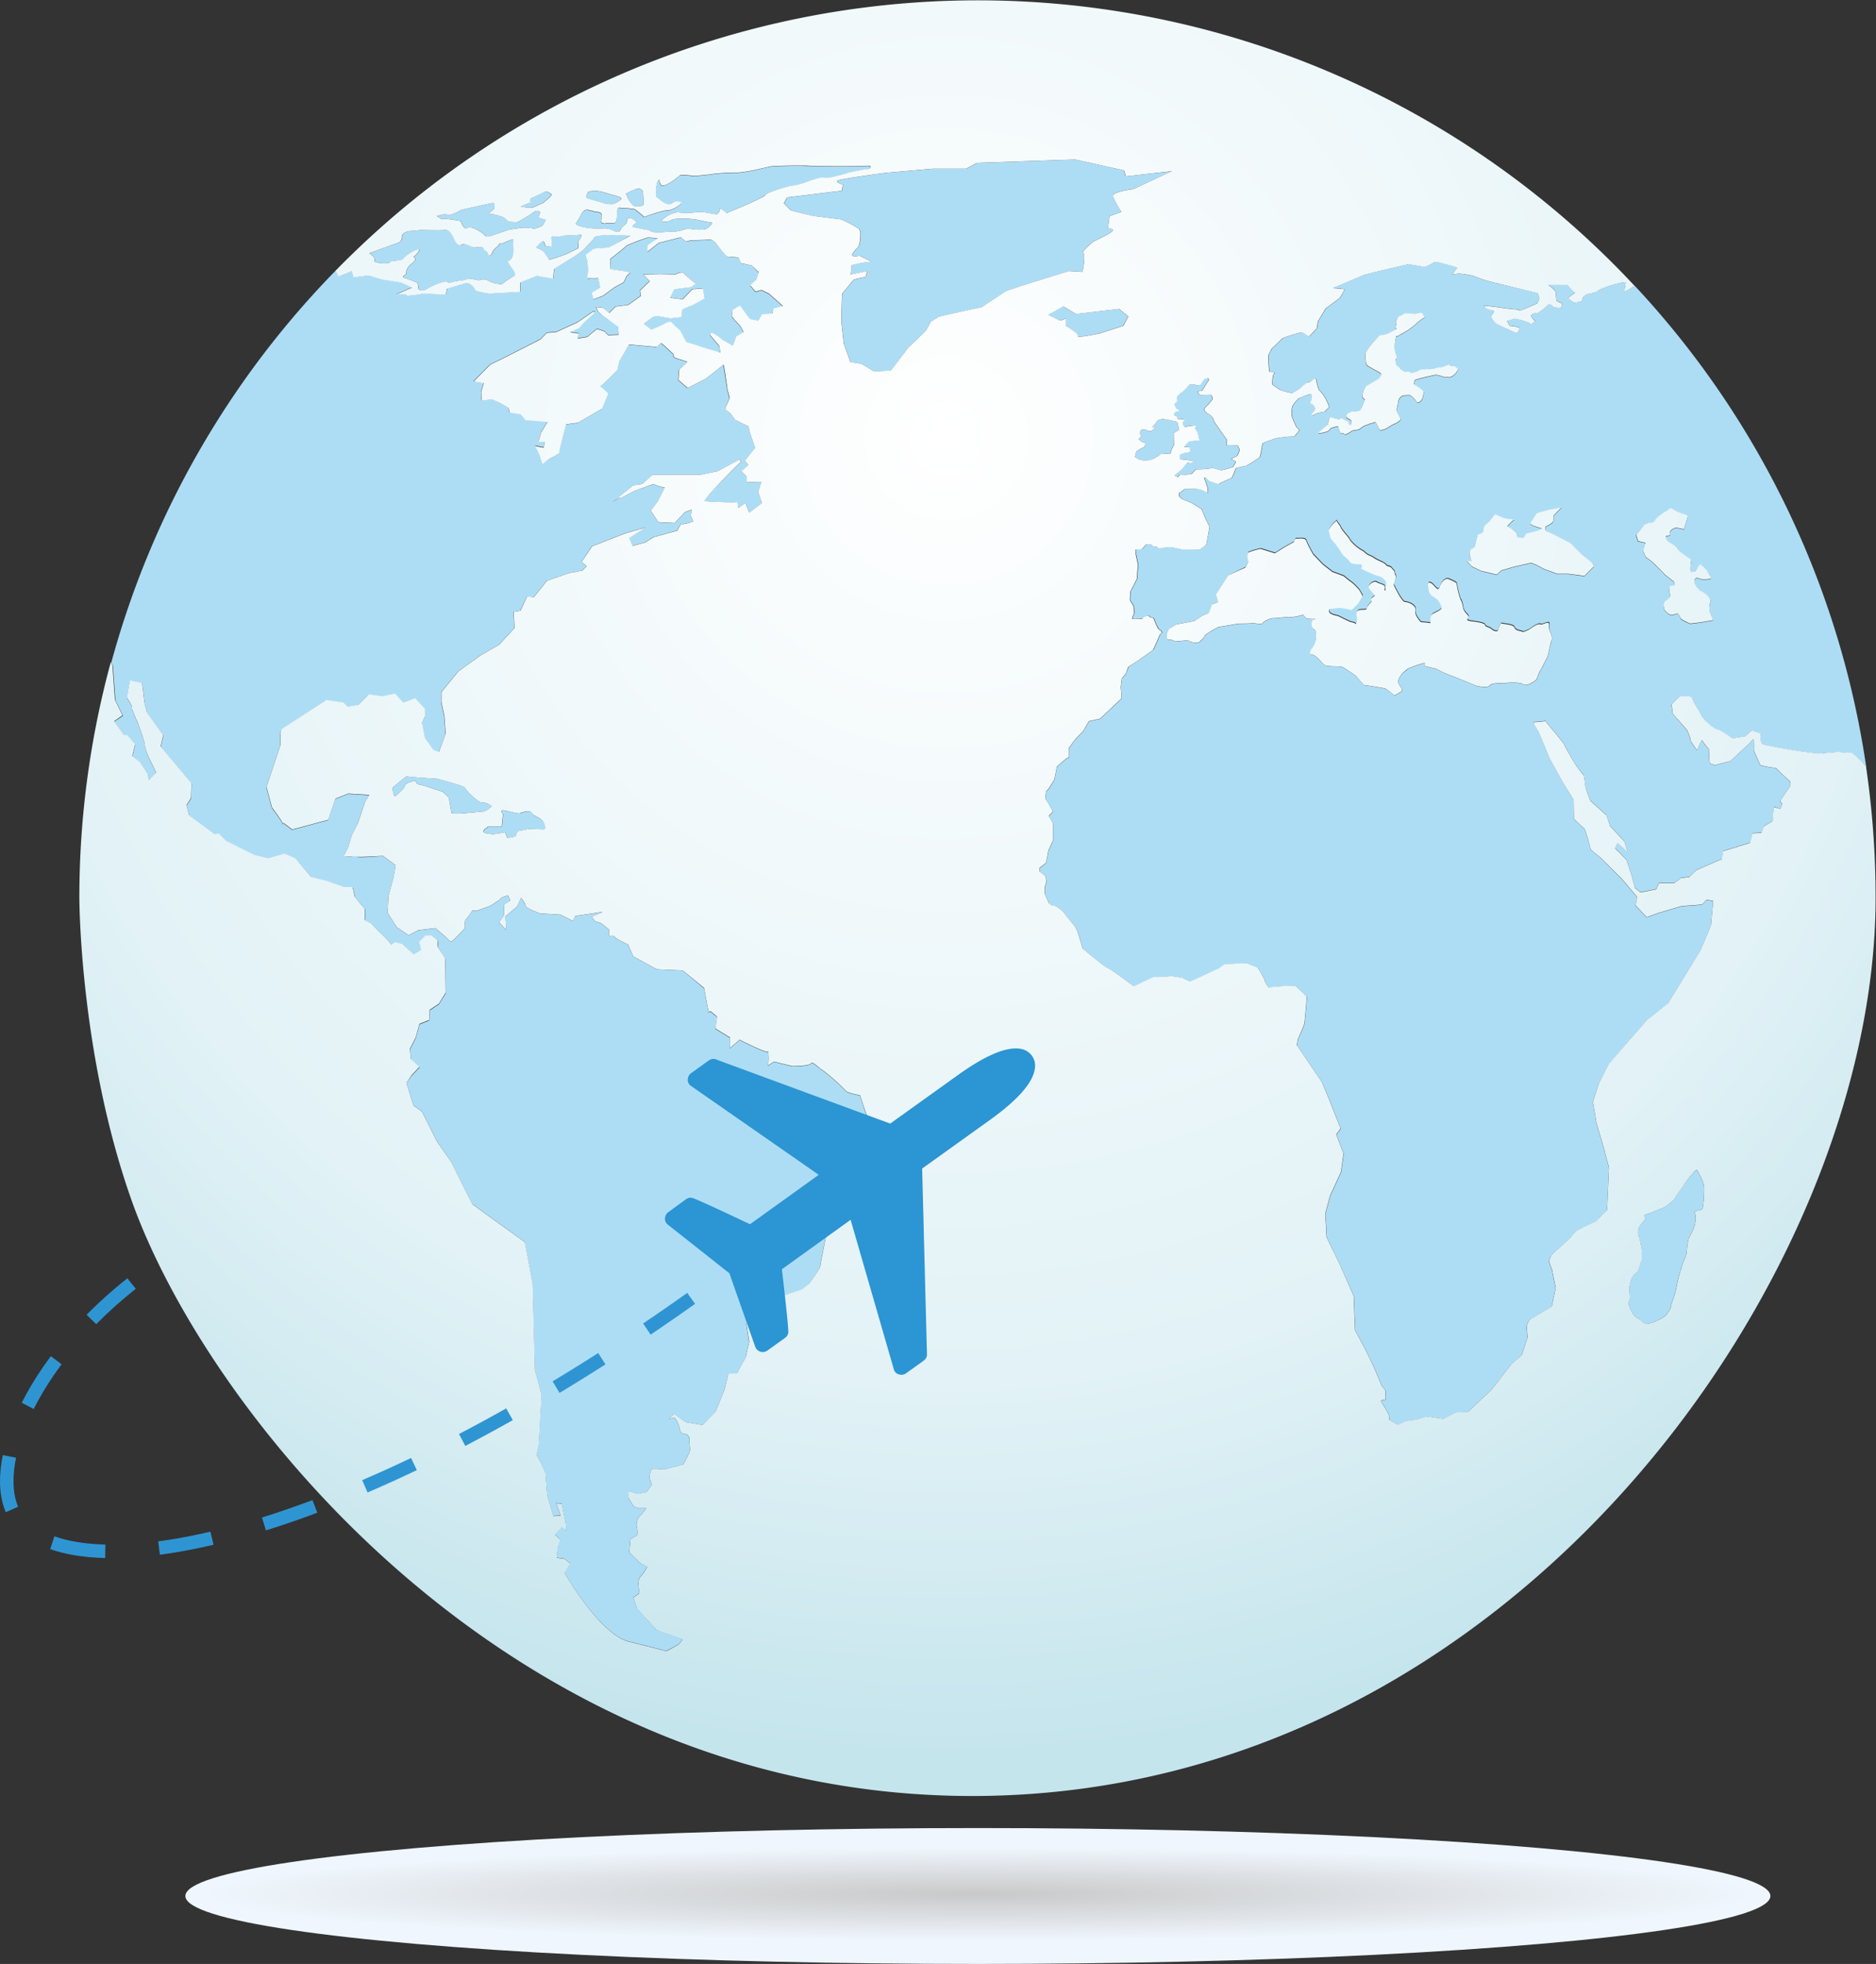 <svg id="Camada_1" data-name="Camada 1" xmlns="http://www.w3.org/2000/svg" xmlns:xlink="http://www.w3.org/1999/xlink" viewBox="0 0 417.76 437.3"><rect x="0" y="0" width="417.76" height="437.3" fill="#333333" stroke="none"/><defs><style>.cls-1{fill:url(#Gradiente_sem_nome_63);}.cls-2{fill:#adddf5;}.cls-3{fill:url(#Gradiente_sem_nome_3);}.cls-4{fill:url(#Gradiente_sem_nome_3-5);}.cls-5{fill:#acddf5;}.cls-6{fill:none;stroke:#2f95d2;stroke-miterlimit:10;stroke-width:3px;stroke-dasharray:12;}.cls-7{fill:#2c95d3;}</style><radialGradient id="Gradiente_sem_nome_63" cx="328.34" cy="521.06" r="172.61" gradientTransform="translate(-110.58 390.48) scale(1 0.06)" gradientUnits="userSpaceOnUse"><stop offset="0" stop-color="#c9c9c9"/><stop offset="1" stop-color="#eff6fd"/></radialGradient><radialGradient id="Gradiente_sem_nome_3" cx="20.43" cy="1763.91" r="292.98" gradientTransform="matrix(1, 0, 0, -1, 300.92, 1960.39)" gradientUnits="userSpaceOnUse"><stop offset="0" stop-color="#fff"/><stop offset="0.72" stop-color="#e2f2f6"/><stop offset="1" stop-color="#c5e5ed"/></radialGradient><radialGradient id="Gradiente_sem_nome_3-5" cx="20.43" cy="1763.91" r="292.98" gradientTransform="matrix(1, 0, 0, -1, 300.92, 1960.37)" xlink:href="#Gradiente_sem_nome_3"/></defs><ellipse class="cls-1" cx="217.76" cy="422.17" rx="176.48" ry="15.13"/><path class="cls-2" d="M219.89,284.59c.47.18,1.22-.1,1.6-.1a13,13,0,0,0,1.6-.28,5.27,5.27,0,0,1,.37,1.13c0,.28,2-.1,2-.38a3.59,3.59,0,0,1,.47-1l2.34-.47,3.48.1c.29,0,.47-.57-.09-1.6s-2.17-1.23-2.54-2-2.16-.26-2.63,0-3.1-.64-3.86-.64,0,.84,0,.84l-.28,2.73h-3.1l-.09.28s-.85.28-.85.84S219.42,284.4,219.89,284.59Z" transform="translate(-110.58 -98.89)"/><path class="cls-2" d="M220.07,278.29c-.08-.28-1.5-.74-2.25-.74s-3.48-2.64-3.66-3.21-6.3-2.06-6.3-2.06-6.67-.38-6.67-.56c0,0,0,0,0,0-.21,0-3.19,2.54-3.19,2.54v.28s.28,1.32.38,1.6,2.16-1.51,2.35-2.26,1.69-.94,2.06-1.13.57.76.94.76a15.21,15.21,0,0,1,2.07.56l3.39,1.13,1.31,1.22s.57,3,.57,3.38,2.53.19,2.53.19l5-.46S220.18,278.57,220.07,278.29Z" transform="translate(-110.58 -98.89)"/><path class="cls-2" d="M474.52,162.53c-.32.25-2,1.45-2.13,1.13s.25-1.63.19-1.88-2.64.44-2.64.44-3.31,1.07-3.44,1.38-1.63.63-1.88.69a2.84,2.84,0,0,1-.56.06s-1.31.82-1.07,1.25-1.82.69-1.82.69a8.58,8.58,0,0,1-1.37-1c-.06-.18,1.42-1.17,1.57-1.26-.2.13-1.57-1.63-1.76-1.69s-1.16,0-2.21,0c-.85,0-1.7,0-2,0a5.6,5.6,0,0,1,1.61,1.49c0,.19.19,2,.19,2s1,.63,1.19.56-.19,1.07-.19,1.07l-1.69-.19s-.69-1-1.26-.44-2.44,2-2.56,1.82-1.19.19-1.13.56.88,1.19.88,1.19-1.19,1-1.07.63-3.25-1.25-3.51-1.19-1.69.5-1.69.5l.62,1.07s1.88.12,2.13.5-.43,1.12-.63,1.12-4.56-2.06-4.56-2.06-1.45-1.51-1-1.94.82-1.13,0-1.13a2.29,2.29,0,0,1-1.75-.88c-.06-.25,4.94.51,4.94.51l2.89.31s-.37.38.76,0,3-1.32,3.25-1.38.56-1.26.56-1.26l-.37-1.06-10.77-2.57a30.83,30.83,0,0,1-3.64-1.25,19.67,19.67,0,0,0-3.2-.51l-1.5.2,1.26-1.57s-4.9-1.45-5-1.26a18.27,18.27,0,0,1-2.13,1.14l-3.76-.63-4.83,1.12-4.89,1.2-7.07,3,2.63.25L409,165.23l-3.13,2.33-1.75,2.87-.25,1.57-1.69,1.81a10.9,10.9,0,0,1-1.44-.87c-.25-.25-4.39,1.19-4.39,1.19l-2.5,2.38s-.63,1.19-.75,1.51a30.07,30.07,0,0,0,.19,3.63s1.5,0,1.06.44-.38,2.45-.38,2.45l1.76,1.18a16.33,16.33,0,0,0,2.64.69,10.12,10.12,0,0,0,1.62-.94c.18-.12,1.57-1.5,2-1.44.19,0,.52-.2.83-.42s.79-.58.87-.33a14.08,14.08,0,0,0,.62,2.38,9.63,9.63,0,0,1,1.5,1.94c.37.88.89,1.76.76,1.94s-1,1.07-1,1.07a8.61,8.61,0,0,0-2.13.5c-.25.25-.56.38-.75.25s.63-1,.82-1.25-.44-1.26-.69-1.19-.5-.57-.26-.75.19-1.38.19-1.38-.37-.19-.56-.13l-2.38.94a11.09,11.09,0,0,0-1.25,1.5,4.58,4.58,0,0,0-.25,2.51,24.73,24.73,0,0,0,1.06,2.45s.81.56.5.81a8.38,8.38,0,0,0-.94,1.19l-1.5.06s-2.69.32-2.95.44-2.87.94-2.75,1.19a17.17,17.17,0,0,1-.57,2.95,27.91,27.91,0,0,1-3.07,1.94c-.31,0-2.25.5-2.25.5a17.8,17.8,0,0,1-.94,2.19,24.72,24.72,0,0,0-2.95,1.38s-2.19-.63-2.25-.88-.82-.81-.88-.62.75,2.14.75,2.51.13,1.12-.13.88a10.19,10.19,0,0,0-1.75-.76,16.54,16.54,0,0,0-2.38-.06h-.88s-1.07.94-1.13.75-.12.82-.12.82l.62.62,2.26.94,2.13,1.32.82,2,.94,1.88s-.63,3.88-.75,4.08a17,17,0,0,1-1.45,1.06l-4.07-.07s-2-.43-2.2-.49a9,9,0,0,0-1.24.09c-.84.09-1.79.18-1.82,0s-.94-.19-.94-.19l-.45-.5h-1.12l-.94,1.06-1.38.07v1.12s.56,2.58.5,2.39-.25,3-.25,3-1.35,2.73-1.49,2.93c0,.09-.08,1.84-.08,1.84l.82,1.32.13,1.56s-.63,1.44-.38,1.31a4.36,4.36,0,0,1,1-.05c.62,0,1.31,0,1.35-.13s1.25-.82,1.43-.38.89,0,1.08.76a11.35,11.35,0,0,0,.94,2c.06.19.56.37.56.37l.19.51-.38.31-1.56,3.51-3.46,2.44-2.06,1.31L361.3,249l-.88,1-.25,1.94a16.24,16.24,0,0,1,.12,2.57l-4.7,4.45-2.5.56-1.39,2.38a21.31,21.31,0,0,0-2,2.07,15.55,15.55,0,0,1-1.06,1.51s.06,2.5,0,2.12-2.7,2.07-2.7,2.07-.5,2.88-.62,3-1.38,2.32-1.57,2.25-.37,1.5-.37,1.76.62,1,.62,1,.88,1.7.94,1.51.06.57.06.57l-.87.87a12.57,12.57,0,0,1,.94,1.64v3.87l-1,2.14-.5,2.76-1.51,1.19.07.75,1.32,1.06.19,1.19-.38,1.32v1.32l.94,2.19s.94.75,1.13.56,2.06,1.19,2.31,1.63,2.57,3.2,2.57,3.32a4,4,0,0,0,.38.75l1.12,3.83s5.46,4.51,5.58,4.32,5.83,4.07,5.83,4.07,4.58-2.25,4.52-2.06a28.55,28.55,0,0,0,3.88-.19l2.38.37,1.75.82,6.4-2.94,1.25-.95,4.95-.18,2.38.93a17,17,0,0,1,1.57,2.7c0,.38.94,2.06,1.06,1.81s5.58-.49,5.77-.43,2.57,2.38,2.57,2.38l-.13,2.2-.38,3.88-.75,1.88-.75,1.69-.18,1.19s5.63,8.27,5.63,8.34,1.44,3.44,1.44,3.44l1.7,4.33,1,2.44-1,1.37,1.63,4.21-.57,4.13-2.44,5.33-1.07,3.94.32,5.27,2.93,6.08,3.08,6.95.31,7.65,2.45,4.57,1.76,3.69,1.69,4,.87,1.19s.13,2-.07,2-1.12.07-.86.44,1.68,2.88,1.68,2.88l.06,1.13,2,1.13,1.76-.82a13.68,13.68,0,0,1,1.94-.24,22.2,22.2,0,0,0,2.63-.82l3.76.56,2.63-1.37,2.89-.19s4.94-4.83,4.94-4.7,4.57-5.89,4.57-5.89l2.33-2,1.31-3.95-.19-2.56s.44-1.32.88-1.57l4.7-2.76.88-4.14-.82-4.07a14.79,14.79,0,0,1-.63-1.81,9.26,9.26,0,0,1,.44-1.39l4.14-3.69s.94-1.19,1.38-1.63a38.33,38.33,0,0,1,4.31-2.13l2.64-2.56.44-9.46s-.94-3.52-1-3.83-1.88-6.26-1.88-6.52-.62-3.88-.7-4.2,1.44-4.51,1.44-4.51l2.08-4.07,8.46-9.72,4.77-3.81,7.2-11.79,2.32-5.45.49-5.51-1.49-.25a11.36,11.36,0,0,1-.95,1c-.18.13-4.51.38-4.51.38l-5.26,1.56-2.57.94-2.51-2.63.38-1.88-3.38-4L467,289.87s-2.39-1.83-2.26-2a33.28,33.28,0,0,0-1.32-4.45c0,.12-2.38-2.19-2.38-2.19L461,277l-2.57-4.2-2.81-5.14s-2.39-5.89-2.64-6.21-1.18-1.87-.87-1.81a22,22,0,0,0,2.56-.25s4.2,4.95,4.2,5.2,2.51,4.45,2.51,4.45a27.26,27.26,0,0,0,1.88,2.44,19.22,19.22,0,0,1,.37,2.64,29.24,29.24,0,0,0,1.13,3.07l3.57,3.2.76,2.31,3.25,3.57.63,2.26-2.19-2s-.69,1.13-.44,1.32,2.44,2.51,2.44,2.51l1.08,3.19.81,3,1.19,1,3.51-.69.62-1.38h3.45l1.5-1.12,1.87-.26s1.45-1.44,1.57-1.5l5.71-2.5s.12-1.83.37-1.83,5.83-1.75,5.83-1.75l.57-2.13,2-.13.56-1.43,1.94-1.19.25-3.14L507,279l.44-1.07-.5-.68,2.2-3.2.06-1.13-2.13-1.94-1-1.06a20,20,0,0,1-3.52-.63c-.12-.26-1.43-3.26-1.43-3.26,0-.94.06-2.64-.13-2.51s-1.25,1.31-1.25,1.31l-3.88,3.58-3.39.88s-1.12-.32-1.19-.5-.19-3.08-.19-3.08a18.93,18.93,0,0,1-1.5-1.94c-.06-.25-1.13,2.2-1.13,2.2s-1.63-2.2-1.45-2.27-.75-2.18-.75-2.18L483,257.72l-.19-1.94a16.31,16.31,0,0,1,1.82-1.76c.25-.06,2.5-.38,2.76.44s2.13,3.58,2.13,4a11.41,11.41,0,0,0,3.19,2.82,5,5,0,0,1,1.82.81,11.15,11.15,0,0,1,1.43,1c.32.3,1.13.12,1.13.12l2.07-.32s1.69-1.62,1.76-1.31,2,.44,1.75.88a3.42,3.42,0,0,0,.25,2.07c.19.38,8.64,1.69,8.64,1.69l3.9.5s4.12-.38,4.37-.38,2.89.26,3.14.19a29.65,29.65,0,0,1,3.2,3.19A199.26,199.26,0,0,0,474.59,162.5Zm-68.29,31,.44-1.69s1.94.31,2,.56.13,0,.29-.1a.52.52,0,0,1,.71,0c.5.44,1.13.37,1.2.75s.43.81.49.56a8,8,0,0,0,.06-1.06s-.55-.31-.87-.51a.58.58,0,0,1,.06-.93c.31-.19,1.19-.7,1.44-.51s1.38-.25,1.38-.25.19-.38.31-.56.76-1.88.76-1.88a1.07,1.07,0,0,1-.57-.75,4.13,4.13,0,0,1,.88-2.26c.18-.06,2.64-1.5,2.64-1.5s.93-1,.56-1.32-3.2-1.69-3.2-2a11.28,11.28,0,0,1-.13-2.57,10,10,0,0,1,1.51-2.07c.19-.25,1.57-1.94,1.82-1.88a4,4,0,0,0,1.43-.25c.26-.13,2.45-1.13,2.07-1.19s.13-1.19-.06-1.13.19-1.44.63-1.56,1.18-.69,1.38-.69,1.69.06,2.07.12h.06a3.51,3.51,0,0,0,.63-.12c.49-.12,1.06-.24,1.18.11.19.57.69.69.25.88a13.23,13.23,0,0,0-2.06,1.63,18.36,18.36,0,0,1-2.76,1.88,3,3,0,0,0-.88.5.39.39,0,0,1-.37.06c-.15,0-.18-.08-.25.69a7.79,7.79,0,0,0-.07,2.95c.25.44.43,1.12.19,1.44s-.07.5,0,1.06.83.82.88,1.07,1.06.75,1.06.75c.5-.06,1.08-.12,1.19.13a.28.28,0,0,0,.38.12l1.06-.25s1.07-.63,1.45-.56a2.71,2.71,0,0,0,.56,0,1.9,1.9,0,0,1,.75,0,4.68,4.68,0,0,0,1.43-.22,6,6,0,0,1,1.14-.22,3.79,3.79,0,0,0,1-.25c.53-.16,1.09-.33,1.16-.19s1.07.19,1.07.19l.75.56a3.23,3.23,0,0,1-.94,1.38c-.19.12-.81.63-1.19.5a1.52,1.52,0,0,0-.47,0,1.5,1.5,0,0,1-.66-.08,8.44,8.44,0,0,0-1.69-.45c-.25,0-3.19.7-3.19.7l-1.5.44-.26.88.19.18,1.5.94c0,.32.63.13.5.88a4.79,4.79,0,0,1-.37,1.44c-.19.38-.94,1.06-1.13.62a6.15,6.15,0,0,0-1.38-1.44c-.24-.18-1-.06-1.44-.06a1.6,1.6,0,0,0-1.32,1.32c0,.69-.43,1.57-.25,2.25s1,1.58.63,2a5.56,5.56,0,0,1-1.62.94c-.38.19-1.26.81-1.57.94s-1.26.5-1.45.06-.56-1.13-.56-1.13-.31-.62-.44-.43-.81.25-.81.25l-1.63.62-1.06.76c-.2.12-1.14.12-1.51.31s-1.5,1.13-1.81.69a.27.27,0,0,0-.38-.11c-.15.05-.3.11-.51-.27-.37-.69-.25-1.44-.69-1.31s-1.44.37-1.56.62-.25.25-.5.5a7.7,7.7,0,0,1-2.07.44v-.12h0Zm49.84,48.15h0c-.47,1.23-.47,2.82-1.13,4.05s-.94,1.87-1.41,2.63-.47,1.78-1.22,2.25-1.88,1.13-2.54.66-3.28-.37-3.57-.28-3.47-.09-3.85.56-2.81.19-3.2,0-5-2.07-5.35-2.16a21.86,21.86,0,0,1-3.11-1.41c-.38-.28-2.72-.57-2.81-.85s.18-.65-.2-.56a26.51,26.51,0,0,0-3.47,1.21c-.38.3-1.22,1-1.22,1s-1.14,1.12-1,2,1.13,1.5.76,2a6.16,6.16,0,0,1-1.69,1,13.26,13.26,0,0,0-1.89-1.5c-.47-.19-4.88-.84-4.88-.84l-1.79-2.07s-2.81-1.88-3.1-2-3.38,0-3.86-.37-2-2.35-2.72-2.26-.47-1.12-.19-1.31a4.89,4.89,0,0,0,1-2.07c-.1-.28.46-1.87-.47-2.34s-.29-2.08-.29-2.08.94-.19.57-.19-1.79.1-2.17-.37-.47-.66-.84-.47a11.88,11.88,0,0,1-3,.47c-.28-.1-2.53.18-2.91.18s.09.1-.37,0a4.28,4.28,0,0,0-2.45,1.13c-.06.23-.76.15-1.38.07a4.26,4.26,0,0,0-.88-.07c-.28.1-3,.1-3,.1l-4.51.75s-3,1.51-3.1,2-1,1.22-1.31,1.4-2,0-2.08-.28-3.1.1-3.1.1-1.22-.66-1.59-.38-.38-1.22-.38-1.22l.47-1.12,1.69-1.13,4.05-.76,2-1.31,1.22-.47.75-2s1.41-.28,1.31-.57-.46-1.6-.46-1.6l2.72-4.22,3.85-1.88.66-1.32s-.37-1.69-.09-2a15.35,15.35,0,0,1,2.82-.85l3.2,1s1.69-1.12,2.06-1.31,2.16-1.22,2.16-1.22.19-.85.57-.76a2.47,2.47,0,0,0,.57,0c.62,0,1.46-.07,1.59.46a22.24,22.24,0,0,0,1.6,3.11l2.16,2.26,2.07,1.59,2.54.94a16.52,16.52,0,0,0,1.78,1.41,14.11,14.11,0,0,1,1.69,1.7l.75,1.3a10.25,10.25,0,0,1-.84,1.52c-.38.46-1.51,1.69-1.79,1.59s-2.45-.47-2.45-.47l-2.35.28a.76.76,0,0,0,.29,1c.66.47,1.41.37,2.06.75s2.36,1.13,2.36,1.13,1.13.18,1.13.46.37-.75.28-1.41-.19-1.49.47-1.69,1.69,0,1.69-.28a1.45,1.45,0,0,1,.29-.66l.84-1-.09-.65.85-.67s-.47-.55-.85-1-.75-.75-.48-1.22,1.22-1.13,1.7-.75,1.88.56,1.78,1,0,1.12.19.75a7.26,7.26,0,0,0,.1-1.88s-.76-1-1.42-1.12a21.79,21.79,0,0,1-2.82-1.13c-.46-.19-1.31-.66-1.31-.66s.37-1-.18-.94l-.28,0c-.71,0-2-.25-2-.49s-1.69-1.6-1.78-1.88-1.6-2.35-1.6-2.35a6,6,0,0,1-.94-1.13c-.1-.28-.19-.75-.38-1.5s1.88-2.63,1.78-2.35.48.66.86,1.5,1.87,2.26,2.06,2.82a9.39,9.39,0,0,0,2.72,2.35c.48.18.75.75,1.69,1.13s.86.56,2.08,1.12,1.4.76,1.59,1,.94.19,1.22.66.66.56.66,1,.38.47.18,1.41-.46,1.22-.36,1.41,1.78,3.67,2.44,3.67,2.63.75,2.35,1.87,1.22,2.63,1.22,2.63,1.25.09,2.12.23c0-.66-.1-1.71.61-2.11s2.06-.94,1.87-1.4a3.72,3.72,0,0,0-1.13-1.88c-.74-.56-1.5-.86-1.69-1.79s-.47-2.17.38-1.79,1.6,2.17,2,.94,1.31-2.07,2-1.78,1.89.75,1.8,1.12a21.49,21.49,0,0,0,.84,3.39s.38.29.56,1.69,1.41,1.79,1.23,2.26-.76.74.75.94,2.91.46,2.91.84,1.22.57,1.41.85,1.31.84,1.5.28.57-1.69.85-1.5,2.63.19,2.82.94,1.79.75,1.79.94,1.41-.46,1.41-.46,2-1.51,2.53-1.23c.22.11.59,0,1-.15.57-.21,1.13-.42,1,.33C455.32,239.29,456.54,240.43,456.07,241.64Zm9.4-16.54-2.07,2.07-3.57-.47h-2.44l-2.07-.75a7.5,7.5,0,0,1-1.69-.76,12.58,12.58,0,0,0-2.07-.94l-3.76.85-2.92.85-1,.94-3.48-.85-2.06-1-1.13-1.23h1l-.37-1.5.18-1,.94-.57.66-2.72,1.13-.47.28-1.41s.94-.85,1.23-1.13,1.22-1.6,1.22-1.6l2.25.94s2.35.29,2,.38-1.5,1.41-1.5,1.41.84.47,1.23.75,1.22.75,1,1.32c-.14.42.72.47,1.16.47h.25l.56-.94,2.63-.66.94-.47-1.51-.46s-1.31-.48-1.12-.76l1.41-2.17s3.1-.93,3.38-.93,2.17-.38,2.17-.38-1.5,1.51-1.7,1.79.1,1.22-.37,1.6a6.68,6.68,0,0,1-1.41.85c-.29.09-.1,1,.18,1.13s1.23.46,1.23.46l4.13,2.16,2.54,2.54,2,1.6S465.75,224.82,465.47,225.1Zm9.49-7.23,1.78-2.07s1.23-.65,1.51-.47a.17.17,0,0,0,.1,0c.32,0,.85-.62.94-.88a10.49,10.49,0,0,1,2.25-1.69c.37-.19,1-1,1.41-.56a10.9,10.9,0,0,0,2.72,1.22s.85.19.75.56-.84,2.82-.84,2.82a9.06,9.06,0,0,0-1.88-.37c-.18.09-1.5.56-1.22,1.31s-1,.29-.94.66a2.1,2.1,0,0,0,.57,1.13c.28.19,1.87,1,2.06,1.59s2.81,2.26,2.81,2.26a.53.53,0,0,1,.2.57c-.09.38-.29,2.35,0,2.35a9.26,9.26,0,0,0,.93-.1s.86-1.78,1.14-1.59a5.61,5.61,0,0,1,1.69,1.69c.28.65.84,1.31.56,1.5a7.1,7.1,0,0,1-2,.09c-.37,0-1-.47-1.23-.28a1,1,0,0,0-.28,1.22,5.6,5.6,0,0,0,1.14,1.6,4.22,4.22,0,0,1,1.4.85c.85.75,1.13,1.12.85,2a3.1,3.1,0,0,0,0,1.88,6.12,6.12,0,0,0,.47,1.22,1.37,1.37,0,0,1,.18.65l-2.71.47-2.36.29s-2.07-.85-2.16-1.22-.56-1.22-.85-1a2.7,2.7,0,0,1-1.5.19c-.28-.09-1.32-.94-1.32-1.31s-.29-1.22.19-1.6,1.41-1,1.22-1.32a6,6,0,0,1-.28-1.69c0-.19,0-.37.57-.47l.56-.09s.18-.56-.1-.85-2-1.5-2.16-1.78-2.26-2.25-2.54-2.55-1.5-1.12-1.5-1.12l-.66-1.41.56-1.78-1.68-.38-.38-1.22Z" transform="translate(-110.58 -98.89)"/><path class="cls-2" d="M194,156.89c-.38.63,3.25.88,3.5.38s2.51-.13,3-.88,3-2.26,3.38-2-.75,1.51-1.13,1.63,1.26.25-.38,1.51-1.24,2.38-1.24,2.38-1.38.63-.38.88a23.1,23.1,0,0,1,2.88,1.12s.12.88.12,1.13.63,1,2,.13,4.14-1.88,4.51-1.5,1.26-.13,2.52-.26a9.81,9.81,0,0,0,2.25-.5l1.63.26a1.35,1.35,0,0,0,1,0,2.07,2.07,0,0,1,1.67.23,6.62,6.62,0,0,0,3,.76,19.48,19.48,0,0,1,2.13-1.5c.38-.13,1.13-.25.76-1.13s-1.76-2.26-1.38-2.52,1.25-.49,1.13-2.87.25-2-.38-1.88a14.59,14.59,0,0,0-2.13.88l-.5-.13c-.25.75-1.38,1.25-1.64,2s-1,1.12-1,.5-.88-.76-1-1.26-1.25-.37-1.87-.25a3.05,3.05,0,0,1-1.29-.37c-.67-.26-1.37-.53-1.72-.25-.62.5-1.26-.25-1.76-1.38s-1.05-1.9-1.74-1.9h-.14c-.75.13-5.39,0-5.39,0l-2.75.25s-1.5.38-1.5,1.14a1.38,1.38,0,0,1-1,1.5c-.76.25-6.27,2.26-6.27,2.26S194.33,156.26,194,156.89Z" transform="translate(-110.58 -98.89)"/><path class="cls-2" d="M258.61,207.43h0Z" transform="translate(-110.58 -98.89)"/><path class="cls-2" d="M239.32,149.13h0a11.34,11.34,0,0,0,3.76.62c.79,0,1.32,0,1.73,0a3.66,3.66,0,0,1,1.65.22c1,.37,1.88,1,2.26.12s.87-.87,1.25-1.38,0-1,.62-1.25,1.76,1,1.76,1-1.38.87-.76,1,2.38.51,3.27.63.12.37,1.63.51,2.12-.14,4-.14,3-.87,3.64-.62a10.38,10.38,0,0,0,3.38.13c.62-.13,2.14-1.5,1.51-1.5s-3-.64-4-.76-4.15-.25-4.89.13a2.77,2.77,0,0,1-2.13.37c-.5-.25,2.13-2.25,3.88-2a15.23,15.23,0,0,0,3.23,0,12.13,12.13,0,0,1,2-.08c.87.12,3,.5,3,.5a1.4,1.4,0,0,0,.62-.63c.13-.37.25-.75.25-.75l1.26,1.13s8.26-3.38,8.64-4,5.64-2.25,6.4-2.12a15,15,0,0,0,3.1-.9c1.56-.53,3.2-1.06,3.67-.86.86.38,5.5-1.12,5.5-1.12s3.39-.76,4.14-.76,1.13-.87,0-.75-10.53.13-12.78,0c-.67,0-1.63-.05-2.66-.05-2.46,0-5.37.09-6,.18-.88.12-5.89,1.5-8,1.38a42.6,42.6,0,0,0-5.37.37,39.94,39.94,0,0,1-4,.37c-.34-.11-2.6-.22-2.87-.24.09.12-3.66,3.11-4.27,2.25s0-1.5-.63-.88-.5,3.51-.5,3.51c.75.51,2.38,2.26,3.51,1.51a2,2,0,0,1,2.13-.26c.37.13-1.75,1.76-3,1.76s-5.27,1.5-5.27,1.5a16.91,16.91,0,0,0-2.13-1.75,21.39,21.39,0,0,0-2.87-.25c-.38,0-.88-.37-1,.75s.13,2.88-1.12,2.63a3.55,3.55,0,0,0-1.29,0,1.26,1.26,0,0,1-1-.09c-.63-.38.88-2.26-.88-2.38s-2.76-1.38-3.76.62S238.32,148.74,239.32,149.13Z" transform="translate(-110.58 -98.89)"/><path class="cls-2" d="M302.09,342.86h0s-3-.62-3.13-1a46.89,46.89,0,0,0-5.38-4.76c-.06.06-.5-.34-1-.74s-1.26-1-1.4-.64c-.25.63-4.14.63-4.14.63l-4.13-1s-1.75,1.26-1.38.75.13-3.5,0-3-6.27-2.63-6.27-2.63l-2.13,1.87V330l-3.25-2,.38-2.63-1.52-1.26s-.24.38-.36.13-1-5.26-1-5.26L262.61,315l-5.76-.25-5.27-2.89-1.13-2.63s-3-1.37-3-1.75c0-.23-.33-.22-.65-.21a1.25,1.25,0,0,1-.47,0c-.25-.12-.12-1.37-.12-1.37l-1.39-1.14-.5-.34-1.22-.37-.75-1s2.72-1.22,2.44-1.12-6.1.93-6.1.93l-.57,1.12-2.72-1.4-4.61-.29s-3.29-1.31-3.2-1.68-1-1.79-1-1.79a16.8,16.8,0,0,1-.94,2c-.19.19-2.53,2.17-2.53,2.17l.18,3-1.6-1.7,1.13-1.6v-2.25c0-.29,1.41-.94,1.41-.94l-.56-1.22s-1.69.47-1.69.75-2.26,1.6-2.26,1.6l-2.72,1h-1.23a11.9,11.9,0,0,1-1.51,2.07c-.27.09-.17,1.88-.17,1.88s-3,3.38-3.21,3a43.17,43.17,0,0,0-3.37-3l-3.77.46-2.16,1.14-2.63-1.79-2.07-3.2.2-3.75,1.12-4.15.47-2.72-2.82-2.07s-5.73.47-5.73.19-.77-.11-1.53-.09-1.53.05-1.48-.1,1.13-2.06,1.13-2.35.75-2.44.75-2.44l1.22-2.44,1.6-4.69.93-1.61-4.69-.28-2.82,1.13-1.6,4.7-8,2.16-2-1.5s-.19.85-.09.37-2.45-3.76-2.45-3.76l-1.22-4.6s3.2-9.5,3.1-9.3.1-3.49.1-3.49l10-6.57,3.85.56.94.94,2.36-.38,2.35-2.35,3,.38,2.91-.56,1.79,2,2.62-1,1.42,1.51.85.93v1.6l-.66,1.5.66,3.39,1.88,2.63,1.22.47,1.5-4.13-.28-3.86-.66-3.11V253l3.86-4.69,5-3.58,3.95-2.25,3.48-3.76-.19-3.57,1.51-.28,1.49-3.19,1.51.17,2.92-3.66,4.88-1.69,3-.56.94-1-1.12-.94,2.34-3.48,7.43-2.92,4.52-1.31-3.68,2.35.76,1.78,2.72-.75,2-1.22,5.17-1.41s1.22-2.07,1-1.6S265,215,265,215l-.56-1.13.19-1.5-1.5.56-2.27,2.45-3.66-.18-1.68-2.55,1.59-2.16,1.5-3a11.65,11.65,0,0,1-2.53-.76L252.4,208c-.37,0-3.85,2.07-3.76,1.79s-1.79,1-1.79,1l4.79-3.85,2-.29,2.26-2.07h10.81l3.66-.75,4.89-2.63.38.47-2.07,2L271,206.3l-2.45,2.63-1.22,1.6,3.86.19s3,.08,3.29,0S275,212,275,212l1.59-1.12.85,2.16,2.82-2.16-.85-2.45.76-2.26-3.29.1v-1.22a8.25,8.25,0,0,0-1.26-1.24c.13-.09.48-.39.84-.69s.7-.59.83-.68a4.93,4.93,0,0,1-.79-1l2.26-2.83-1.13-3.19-.38-1.59-2.91-1.41-1-1.41L272,190l1-2.44-.47-1.79s-.84-5.83-.93-5.64-4,3.2-4,3.2l-3.94,2-2.07-1.79.19-2.36,1.79-1.69-2.92-.93-.19-.76s-2.63-2.63-2.81-2.44l-.85.85-6.21-.57-2.16,3.76-.47,2s-3.4,3.4-3.81,3.67c.25-.08,1.84,1.51,1.84,1.51l-1.42,3.37-5.35,3.11-2.63.38s-1.6,5.83-1.51,6.2S233,201,233,201l-1.6,1.13-.66-2.07a20.94,20.94,0,0,0-1-2,13.21,13.21,0,0,0,1.94.38l.29-1.32-1.51.1.66-2.17,1.41-2.34-4.89-.38-1.11-1.32L224,190.7l-.2-1-1.69-1-2.07-.94-2.25.28-.09-2,.56-1.88-2.26-.37s3.95-4.05,3.86-3.86S231,174.34,231,174.34l1.32-1.4,2.16-.2,4.7-2.15,3.57-2.45.38.19-2.72,2.54-.75.93-2.17,1,2,.28-.29,1.13,2.17-.38,2.16-1.78,1.7.57.75.83,2.34-.09-.09-1.78L244.51,169l-.86-.85-.37-.94,1.59.2,1.33,1.12,1.41-1.41,2.82-.37,2.81-2-.18-1.21,2.16-2.07-1.41-1.5,3.76-.09,3.28.09s1.6-.75,1.89-.28a22.38,22.38,0,0,0,2.72,2.25l-.94.85-3.86.47-.93,1.87,2.82.38,2.16-2.25,2.35-.19.37,2.25s-2.62,1.51-3,1.6-2,.85-2,.85l-.09,1.69-2.54.28-2.63-.46-1.22.09L254,171l1.6,1.41a28.13,28.13,0,0,0,2.73-1.22c.37-.28,1.6-.85,1.88-.37a14.75,14.75,0,0,0,1.87,1.78l1.33,2.55,1.22.37,3.75,1.22a17,17,0,0,1,2.62.82c-.06-.25-.26-1.57-.26-1.57l-2-2.35s-.09-.66.56-.48a11,11,0,0,1,2.26,1.59c.28.1,2.16,1.24,2.16,1.24l.75-2.07,1.69-1-.65-1.22-.94-1-1-1.22.09-1.41.56-.38c.28-.18,1.13-.84,1.32-.47s2.07,2.82,2.07,2.82l1.78.37.85-1.4a18.45,18.45,0,0,1,2.34-.19c0,.09.19-1.13.19-1.13l2.17-.56-3.11-2.73-1.68-.85-1.33.38-1.21-1.41,1.31-1.22.57-1.7L278,158l-2.35-.47-.57-1.23a8.87,8.87,0,0,0-2.26-.09c-.28.19-1.69-1.69-1.69-1.69l-1.22-1.59c-.19-.1-.85-.76-1.22-.66s-4.33.19-4.33.19l-.94.28-1.21-.95-4.9,1.23-2.53,2s-.19-1.13,0-1.41a18.72,18.72,0,0,1,2.25-1.5c.28-.18-2.16-.28-2.16-.28a43.24,43.24,0,0,0-4.7,1.78c-.19.28-3.67,3-3.67,3l.1,2.26,3.2.47,1.22.27-.85.76-.65,1.41-2.07,1.13-2.54,1.87-2.17.85-.37-1.5,1.88-1.13s-.38-2.35-.57-2.16a2.55,2.55,0,0,1-1,.06c-.58,0-1.19,0-1.24.13a14.1,14.1,0,0,1,.1-1.78l-.1-2-.47-1.51a20.76,20.76,0,0,1,1.88-1.41c.28-.09,3.29-.28,3.29-.28l4.79-2.72-3.95-.19s-3.66.09-3.85.47-2.62,2.91-2.62,2.91L239,155.64l-5,3.11-.19,2.16-2.07-.38-1.5-.28-3.75,1.5v2.07l-6.88.38s-3.28-.48-3.28-.94-1.22-1.41-1.6-1.41-4.61,1.31-4.61,1.31l-.18,1.31L205,164.2s-4,.74-3.95.37-2.16-.19-2.16-.19l3.38-1.5L200,161.75l-4.24-.66-3-.93-3.38.47-.38-1.41-3,1.21-.59-1.37a199.8,199.8,0,0,0-50.05,87.37l.36.66.56,7.71,1.69,3.47L136,259.59l2.16,3,.85.1,1.7,2-.66,2.63,1.78,1.41,1.69,2.64.29,1.31,1.6-1.6-1.6-3.29a12.4,12.4,0,0,1-1-3c.1-.57-1.5-4.8-1.5-4.8s-1.51-3.19-1.32-3.47-1.13-2.16-1.13-2.16l.66-3.86,2.73.57s.47,3.56.47,3.94a26.52,26.52,0,0,0,.66,2.64l3.57,5-.56,2.54,6.85,8.18-.09,3.29-1,1.59.56,2.26,5.74,4.23.93-.18,1.69,1.69,6.2,3.1,3.11.75,3.67-1.13,2.35,1.13,3.57,4.14,3.66.93,3.76,1.33h1.79l.47,2.15a31,31,0,0,0,2.07,2.45c.37.28.09,2.73.09,2.73l1.6.84,1.88,2,1.22,1.14,1.32,1.5.84-.57,1.7.47,2.43,2.26,1.6-.94-.46-1.79,1.49-1.5h1.32l1.42,1.13-.1,1.31,1.69,2.73.1,7.61-1.51,2.45-2.07,1.41-.09,2.25-2.16.84-.85,3-1.31,2.63.28,2.26,1.88,1.69-1.7,1.79L201.09,340l1.12,3.57a15.18,15.18,0,0,0,.56,1.6c0-.19,1.79,1.23,1.79,1.23l3.29,6.57,3.19,4.61s4.64,9.36,4.74,9.43c1.4,1,11.62,8.4,11.62,8.4l1.75,9.14.51,19.3,1.5,5.52-.63,11.16-.5,2.25a29.87,29.87,0,0,1,2,4c0,.5.38,4.88.38,4.88l1.37,4.77,1.63-.13-1-2.75,1.26.12.87,4.39.12,1.75-1-.88-.88.88-.63.75,1.25,1.13-.62,1.75-.25,2.26,1.75.25,1.26,1-1.26,2.13s7.77,13.66,14.29,15.29,8.39,2.13,8.39,2.13l2.77-1.51.86-1.12-5.76-2-4.38-4.77-.88-2.5,1.38-1-.25-1.89s0-1.37.49-1.75a11,11,0,0,0,1.51-2.25L253.2,447l-2.5-2.5.25-2.89,1.51-.87a5.92,5.92,0,0,0-.13-2,3.2,3.2,0,0,1,.75-2.38c.38-.13,1.37-1.63,1.37-1.63h-1.74l-1-.37-1.26-2v-1.51l2.13.62,2-.37,1.13-1.63s-.38-1-.5-1.38.25-2,.62-2.13a16.68,16.68,0,0,1,2.63.12l4.26-1.12s1.63-2.89,1.51-3.39a14.82,14.82,0,0,1-.13-2.13s0-1.12-1-1.26-1-.49-1.25-1.5a8.62,8.62,0,0,0-1-2.13l-1.25.26,1.13-1.13,2.51,1.87,3.75.64,2.89-2.89,2-4.89.88-3.63h1.87l2-3.64.75-3.38-.62-4.14.87-1.49,6.52-4.39,4.89-1.63,1.64-1.26a32.26,32.26,0,0,0,2.49-3.76c0-.37,1-5.26,1-5.26s1.12-5.76,1-6.13.25-5.4,0-5.52.12-1.51.12-1.51l4.77-6.76,2.25-5.15s1.64-2.62,1.39-3.13S302.09,342.86,302.09,342.86Z" transform="translate(-110.58 -98.89)"/><path class="cls-2" d="M277.31,202.45s0,0-.06,0h0a0,0,0,0,0,.06,0Z" transform="translate(-110.58 -98.89)"/><path class="cls-2" d="M488.45,359.44c-.25,0-.76.58-.76.58a25.21,25.21,0,0,0-2.12,2.65c-.14.37-1.76,2.37-2,3s-2.25,2-2.25,2l-3.63,1.51s-1.25.12-.88.63-.25,1-1.12,2.12a2.52,2.52,0,0,0,0,2.63l.49,2.51v2.38s-.75,2.63-1.13,2.76a3.35,3.35,0,0,0-1.37,2.13,5.34,5.34,0,0,0-.25,2.13s.25,1.88-.13,2.26.63,2.25,1,2.88a3.17,3.17,0,0,0,1.38,1s.87.75,1.25,1,2.25-.49,2.25-.49,1.38-.63,1.75-.88.63-.38,1.38-1.63.26-.88.37-1.25a20.33,20.33,0,0,0,1.26-4.14,31.84,31.84,0,0,1,1-3.89c.5-1.88,1.13-2.38,1.26-3.88a14.89,14.89,0,0,1,.37-2.64c.12-.5,1.38-2.37,1.5-3.63a4.38,4.38,0,0,0-.12-2.38c-.25-.5,1.51-.13,1.75-.88.15-.43.13-.37.11-.3s0,.09,0-.07a28.84,28.84,0,0,0,.26-4.13c0-1.38-1.38-3.52-1.52-3.89A.1.1,0,0,0,488.45,359.44Z" transform="translate(-110.58 -98.89)"/><path class="cls-2" d="M271,177.54h0s0,0,0,0h0S271,177.57,271,177.54Z" transform="translate(-110.58 -98.89)"/><path class="cls-2" d="M351.64,159.4s.76-3.76.2-4.14,2.25-2.63,2.25-2.63,4.13-1.88,4.32-2.44-1.12-.38-1.12-.38l.37-2.82,2.63-.94a22.33,22.33,0,0,1-1.88-3.38c-.37-1.12,4.52-1.69,4.52-1.69l8.64-3.95-10.33,1.13-.38-1.31L350,134.4l-21.8.76-2.44,1.31h-7.53l-10.52.94s-10,1.31-10.53,1.69,1.13.94,1.13.94l-.18,1.32-12.23,1.5-.74,1.32,1.5,1.5c.18.19,5.26,1.32,5.26,1.32l6,.75a27.42,27.42,0,0,1,3.94,2.06c.57.56.38,2.26.19,3.2s-.75,1.13-1.5,2.26,1.5.56,1.5.56l2.64,1.31a12,12,0,0,0-1.89.2c-1.13.19-2.63.56-2.63.56L300,160l3.77-.75-.39,1.31-2.63.57-2.62,3.19-.19,6,.56,5.08,1.5,4.13,2.45.38,2.82,1.69,3.76-.19,3.76-5.07,3.94-3.76,1.13-2.07,1.89-1.13,4.12-.93,5.27-1.14,5.45-3.57c.56-.37,14.1-4.5,14.1-4.5Z" transform="translate(-110.58 -98.89)"/><path class="cls-2" d="M233.31,152a7.84,7.84,0,0,1,0,1.87l-1.38-.25s-.12-1-.49-1-1.51,1.38-1.51,1.38,1.63.63,1.88,1.13.88,1.12.88,1.5,4.13-1.25,4.13-1.25l2.26-1.13s.12.25.25-.38-.25-1.12,0-1.25,1.11-1.53.43-1.53l-.18,0c-1,.25-3.14,0-4.14.37a2.42,2.42,0,0,1-1.22.06C233.65,151.48,233.23,151.41,233.31,152Z" transform="translate(-110.58 -98.89)"/><path class="cls-2" d="M213.25,148.12s.5,2.13,1.51,1.5,3.88,1.51,3.88,1.76,1,.13,1,.13L224,150l2.45-.38a9.86,9.86,0,0,1,2.68.13c.38.25,2.26-.62,2.26-.62l.75-1.26-1.63-.5.38-1.26s-.5-.75-1.62.13-4.27,2.63-4,2.26-1.25.12-1.88-.64a2.69,2.69,0,0,0-1.5-.87s-1.76-.63-2.38-.38,1.12-1.25,1.12-1.25.35-1.26-.29-1.26h-.09c-.74.13-6.89,1.5-6.89,1.5s-2.63,1.51-3.13,1.13-2.38.25-2.38.25l1.26.75C209.49,147.36,213.25,148.12,213.25,148.12Z" transform="translate(-110.58 -98.89)"/><path class="cls-2" d="M241.2,143c.37.12,3.38,1,3.76,1.13a5.17,5.17,0,0,0,2,.25c.5-.12,2.5-1.12,1.76-1.5s-3.14-.89-3.64-1.14a11.08,11.08,0,0,0-2.38-.37l-1.13.25C241.32,142,240.82,142.86,241.2,143Z" transform="translate(-110.58 -98.89)"/><path class="cls-2" d="M229.16,145.11c.51-.25,2.26-1,2.26-1l1.5-1.25.51-.63a3,3,0,0,0-1.36-.71.43.43,0,0,0-.27.08,34.08,34.08,0,0,1-3.14,1.51l-.13.87-2.05.88A8.09,8.09,0,0,0,229.16,145.11Z" transform="translate(-110.58 -98.89)"/><path class="cls-2" d="M251.73,144.74c.49.12,2,.12,2.12-.25a20.85,20.85,0,0,0-.12-3,1.45,1.45,0,0,0-1-.63h-.14A19.45,19.45,0,0,0,250,142,5.45,5.45,0,0,0,251.73,144.74Z" transform="translate(-110.58 -98.89)"/><path class="cls-2" d="M372.13,191.36h0c.44.18.63.44.57.62s.94.32.94.32l.81-.19-.56.88a2.67,2.67,0,0,0,.31.81c.19.26.82,0,.82,0a10.82,10.82,0,0,1,1.7-.18c.18.06-.07.62-.07.62l.57.88s.3,1.25.37,1.62-.51.25-.51.25a8.15,8.15,0,0,1-1.44.13c-.25-.06-.74.44-1.18.94s.06.31.06.31h.93s.08.63.14.89-.76.49-1,.43a5,5,0,0,0-1.38.5l.05.94,1.39.13,1.38.19.25.44s-.89.18-1.14,0-1,1-1,1l-.68.75L372,204.77l.81.37.51-.63,1.26.07,1.36-.19s.83-1,1-1l2.13-.06a7,7,0,0,1,1.76-.19,15.71,15.71,0,0,0,1.63.44,23.16,23.16,0,0,0,2.63-.69s.5-.81.62-1.07-.68-.49-.87-.68.63-.44,1-.63.5-.88.69-1.19-.25-.94-.31-1.12-.94-.14-1.19-.2a7.88,7.88,0,0,0-1.31.06l.05-1.25s-2.94-4-2.88-4.2-.69-1.38-1-1.43a2.05,2.05,0,0,1-1.07-.83c-.37-.49.5-1.12.5-1.12a15.12,15.12,0,0,0,1.19-1.38,1.22,1.22,0,0,0-.31-1.06c-.19-.07-2.38.06-2.38.06s-.62-.5-.56-.69.69-.25.88-.25,1.31-2.19,1.56-2.25-.19-.63-.19-.63l-.87.36-.82,1.2s-.76.19-1.06,0a1.44,1.44,0,0,0-.76-.07,1.26,1.26,0,0,1-.43,0c-.25-.07-.83.75-.83.75a6.12,6.12,0,0,1-1.12,1,3.53,3.53,0,0,0-1.06,1.13,5.11,5.11,0,0,1,.12.88.87.87,0,0,1-.5.37c-.31.06.25,1.13.25,1.13l.76.38s-.45.43-.7.37S371.7,191.17,372.13,191.36Z" transform="translate(-110.58 -98.89)"/><path class="cls-2" d="M364.68,198.75l-1.06.69-.32,1.19.94.57,1.51.31,1.56-.38,1.32-.75L369,200l2.2-.14.25-.93.5-.94v-2.7l1.19-.69-.38-1.75-1.87-.43-1.51-.26-1,.32-.57.81-.75.81c.2-.18.69-.18.57.13a2,2,0,0,1-.63.63h-.74l-.64-.38-.94.12-.31.57.38.88-.63.62.75.63.75.18-.12.88Z" transform="translate(-110.58 -98.89)"/><path class="cls-2" d="M455.43,162.35h0Z" transform="translate(-110.58 -98.89)"/><path class="cls-2" d="M355.41,173.12h0l5.26-1.69,1.13-2.06-2.06-1.69-9.6,1.12-2.82-1.69L343.94,169a24,24,0,0,1,2.26,1.13c.56.37,1.69-.38,1.69-.38v1.69s3,1.69,2.62,2.26S355.41,173.12,355.41,173.12Z" transform="translate(-110.58 -98.89)"/><path class="cls-3" d="M455.51,238.07c.11-.75-.45-.54-1-.33-.36.13-.74.26-.95.15-.57-.28-2.54,1.22-2.54,1.22s-1.41.65-1.41.47-1.59-.19-1.79-.94-2.54-.75-2.82-.95-.66.95-.84,1.51-1.32,0-1.51-.28-1.4-.47-1.4-.85-1.42-.66-2.92-.84-.94-.48-.75-.94-1-.85-1.23-2.26-.56-1.69-.56-1.69a21.49,21.49,0,0,1-.84-3.39c.09-.37-1.13-.84-1.8-1.12s-1.59.56-2,1.78-1.14-.57-2-.94-.56.85-.38,1.79.95,1.22,1.7,1.79a3.71,3.71,0,0,1,1.12,1.87c.19.47-1,.94-1.87,1.41s-.57,1.45-.61,2.11c-.86-.15-2.12-.23-2.12-.23s-1.5-1.5-1.22-2.63-1.69-1.87-2.35-1.87-2.35-3.48-2.44-3.68.18-.46.37-1.4-.19-.94-.19-1.41-.37-.57-.65-1-1-.38-1.23-.66-.38-.47-1.59-1-1.13-.75-2.07-1.12-1.22-.95-1.7-1.13a9.52,9.52,0,0,1-2.72-2.35c-.19-.56-1.69-2-2.06-2.82s-.95-1.23-.85-1.5-2,1.6-1.79,2.35.28,1.22.38,1.5a6.45,6.45,0,0,0,.94,1.13s1.51,2.06,1.6,2.35,1.78,1.59,1.78,1.88,1.28.49,2,.49l.28,0c.56-.09.18.94.18.94s.85.47,1.31.66a20.6,20.6,0,0,0,2.83,1.12c.66.1,1.41,1.13,1.41,1.13a7.16,7.16,0,0,1-.09,1.88c-.2.37-.29-.28-.2-.75s-1.31-.66-1.78-1-1.41.28-1.7.75.11.75.48,1.22.85,1,.85,1l-.85.67.09.65-.84,1a1.45,1.45,0,0,0-.29.66c0,.28-1,.1-1.69.28s-.56,1-.47,1.69-.28,1.69-.28,1.41-1.13-.46-1.13-.46-1.69-.76-2.35-1.13-1.41-.29-2.07-.75a.75.75,0,0,1-.28-1l2.34-.28s2.17.38,2.45.46,1.41-1.12,1.79-1.59a9.82,9.82,0,0,0,.84-1.51l-.75-1.31a14.1,14.1,0,0,0-1.69-1.69,16.52,16.52,0,0,1-1.78-1.41l-2.54-.94-2.07-1.6-2.16-2.25a22.24,22.24,0,0,1-1.6-3.11c-.13-.53-1-.5-1.58-.47a2.17,2.17,0,0,1-.58,0c-.38-.09-.56.76-.56.76s-1.79,1-2.17,1.22-2.06,1.31-2.06,1.31l-3.2-1a15.35,15.35,0,0,0-2.82.85c-.28.29.09,2,.09,2l-.65,1.31L384.07,227l-2.72,4.22s.37,1.32.47,1.6-1.32.57-1.32.57l-.75,2-1.21.47-2,1.31-4.05.76L370.82,239l-.46,1.12s0,1.51.37,1.22,1.59.38,1.59.38,3-.38,3.11-.1,1.79.47,2.07.28,1.22-.93,1.31-1.4,3.1-2,3.1-2l4.52-.76s2.72,0,3-.09a4.22,4.22,0,0,1,.87.07c.62.08,1.33.16,1.38-.07a4.28,4.28,0,0,1,2.45-1.13c.47.1,0,0,.37,0s2.63-.28,2.91-.18a12,12,0,0,0,3-.47c.36-.19.47,0,.84.47s1.78.37,2.16.37-.57.19-.57.19-.65,1.6.29,2.08.37,2.06.47,2.34a4.89,4.89,0,0,1-1,2.07c-.28.19-.56,1.41.19,1.31s2.25,1.88,2.72,2.26,3.58.28,3.86.37,3.11,2,3.11,2l1.78,2.07s4.42.65,4.89.84a13.65,13.65,0,0,1,1.88,1.5,6.16,6.16,0,0,0,1.69-1c.37-.47-.66-1.13-.76-2s1-2,1-2,.84-.75,1.22-1a26.51,26.51,0,0,1,3.47-1.21c.39-.1.1.28.2.56s2.43.57,2.81.85a23,23,0,0,0,3.11,1.41c.38.09,5,2,5.35,2.16s2.83.66,3.2,0,3.57-.47,3.85-.56,2.92-.19,3.58.28,1.78-.19,2.53-.66.75-1.51,1.22-2.25.75-1.42,1.41-2.63.67-2.82,1.13-4.05h0C456.55,240.42,455.32,239.29,455.51,238.07Z" transform="translate(-110.58 -98.89)"/><path class="cls-3" d="M404.16,195.37a7.84,7.84,0,0,0,2.08-.44c.24-.25.36-.25.49-.5s1.13-.5,1.56-.62.33.62.69,1.31c.21.38.36.32.51.27s.23-.09.38.11c.31.43,1.44-.5,1.81-.69s1.31-.19,1.51-.32l1.07-.75,1.62-.62s.7-.07.81-.25.44.43.44.43.38.69.56,1.13,1.14.06,1.45-.06,1.19-.75,1.57-.94a5.56,5.56,0,0,0,1.62-.94c.38-.44-.44-1.31-.63-2s.25-1.57.25-2.25a1.6,1.6,0,0,1,1.32-1.32c.45,0,1.2-.12,1.45.06a6.12,6.12,0,0,1,1.37,1.44c.19.44.94-.25,1.13-.62a4.5,4.5,0,0,0,.37-1.44c.14-.75-.5-.56-.5-.88l-1.5-.94-.19-.18.26-.88,1.5-.44s2.94-.7,3.19-.7a8.44,8.44,0,0,1,1.69.45,1.51,1.51,0,0,0,.66.08,1.32,1.32,0,0,1,.48,0c.37.13,1-.38,1.19-.5s.93-1,.93-1.38l-.75-.56s-.94.06-1.07-.19-.63,0-1.16.19a3.69,3.69,0,0,1-1,.25,5.23,5.23,0,0,0-1.14.22,4.3,4.3,0,0,1-1.43.21,1.89,1.89,0,0,0-.75,0,2.12,2.12,0,0,1-.56,0c-.38-.06-1.45.57-1.45.57l-1,.25a.29.29,0,0,1-.39-.12c-.11-.25-.69-.19-1.19-.13,0,0-1-.5-1.06-.75s-.82-.5-.88-1.07-.25-.75,0-1.06.06-1-.19-1.44a8,8,0,0,1,.07-2.95c.08-.77.1-.73.25-.69a.39.39,0,0,0,.37-.06,3.57,3.57,0,0,1,.88-.51,16.94,16.94,0,0,0,2.76-1.88,12.66,12.66,0,0,1,2.07-1.62c.43-.19-.07-.31-.26-.88-.11-.35-.69-.23-1.18-.11a3.36,3.36,0,0,1-.63.12h-.06c-.38-.06-1.89-.12-2.07-.12s-.95.56-1.38.69-.82,1.62-.63,1.56-.31,1.06.06,1.13-1.81,1.06-2.06,1.19a4,4,0,0,1-1.44.25c-.25-.06-1.63,1.63-1.82,1.88a9.74,9.74,0,0,0-1.51,2.07,11.15,11.15,0,0,0,.13,2.56c0,.32,2.82,1.69,3.2,2s-.56,1.31-.56,1.31-2.46,1.45-2.63,1.51a4.1,4.1,0,0,0-.89,2.25,1.07,1.07,0,0,0,.57.76s-.63,1.69-.76,1.88-.31.56-.31.56-1.13.43-1.38.25-1.13.32-1.44.51a.58.58,0,0,0-.06.93c.32.2.88.51.88.51a6.83,6.83,0,0,1-.07,1.06c-.06.25-.44-.19-.49-.56s-.7-.31-1.2-.75a.52.52,0,0,0-.71,0c-.16.11-.26.22-.29.1s-2-.56-2-.56l-.44,1.69-2.07,1.76h0Z" transform="translate(-110.58 -98.89)"/><path class="cls-3" d="M464.91,224l-2-1.6-2.53-2.54-4.14-2.16s-.94-.37-1.23-.47-.47-1-.18-1.12a6.68,6.68,0,0,0,1.41-.85c.47-.38.18-1.32.37-1.6s1.7-1.79,1.7-1.79-1.89.38-2.17.38-3.38.93-3.38.93l-1.41,2.17c-.19.28,1.13.76,1.13.76l1.5.46-.94.47-2.63.66-.56.94h-.24c-.44,0-1.31-.05-1.17-.47.19-.57-.66-1-1-1.32s-1.23-.75-1.23-.75,1.12-1.32,1.51-1.41-2-.38-2-.38l-2.25-.94s-.94,1.32-1.22,1.6-1.23,1.13-1.23,1.13l-.28,1.41-1.13.47-.66,2.72-.94.57-.18,1,.37,1.5h-1l1.13,1.23,2.07,1,3.48.84,1-.93,2.92-.85,3.76-.85a12.58,12.58,0,0,1,2.07.94,7.5,7.5,0,0,0,1.69.76l2.07.75h2.44l3.57.47,2.07-2.07C465.75,224.82,464.91,224,464.91,224Z" transform="translate(-110.58 -98.89)"/><path class="cls-3" d="M477,219.75l-.57,1.78.66,1.41s1.23.85,1.5,1.12,2.36,2.27,2.54,2.55,1.88,1.5,2.16,1.78.1.85.1.85l-.56.09c-.57.1-.57.28-.57.47a6,6,0,0,0,.28,1.69c.19.29-.75.94-1.22,1.32s-.19,1.22-.19,1.6,1,1.22,1.32,1.31a2.69,2.69,0,0,0,1.5-.19c.29-.18.75.66.86,1s2.15,1.21,2.15,1.21l2.36-.28,2.72-.47a1.31,1.31,0,0,0-.19-.65,6.12,6.12,0,0,1-.47-1.22,3.1,3.1,0,0,1,0-1.88c.28-.85,0-1.22-.84-2a4.21,4.21,0,0,0-1.41-.85,5.8,5.8,0,0,1-1.14-1.6,1,1,0,0,1,.29-1.22c.18-.19.85.28,1.22.28a7.08,7.08,0,0,0,2-.09c.29-.19-.28-.85-.56-1.5a5.61,5.61,0,0,0-1.69-1.69c-.28-.19-1.14,1.59-1.14,1.59a9.26,9.26,0,0,1-.93.1c-.28,0-.09-2,0-2.35a.54.54,0,0,0-.19-.57s-2.63-1.69-2.82-2.26-1.78-1.41-2.06-1.59a2.1,2.1,0,0,1-.57-1.13c-.09-.38,1.23.09.94-.66s1-1.22,1.22-1.31a9.06,9.06,0,0,1,1.88.37s.75-2.44.84-2.82-.75-.56-.75-.56a10.9,10.9,0,0,1-2.72-1.22c-.38-.47-1,.37-1.41.56a10.41,10.41,0,0,0-2.25,1.69c-.09.25-.62.88-.93.88a.2.2,0,0,1-.11,0c-.28-.18-1.51.47-1.51.47L475,217.87v.28l.38,1.22Z" transform="translate(-110.58 -98.89)"/><path class="cls-4" d="M523,266.49c-.24.07-2.89-.19-3.13-.19s-4.38.38-4.38.38l-3.89-.5s-8.46-1.31-8.65-1.69a3.42,3.42,0,0,1-.25-2.07c.25-.44-1.69-.56-1.75-.88s-1.76,1.31-1.76,1.31l-2.07.32s-.81.18-1.12-.12a12,12,0,0,0-1.44-1,5.25,5.25,0,0,0-1.82-.82,11.36,11.36,0,0,1-3.19-2.81c0-.38-1.88-3.14-2.13-4s-2.51-.51-2.76-.45a17.06,17.06,0,0,0-1.81,1.76l.18,2,3.26,3.75s.93,2.14.75,2.19,1.44,2.27,1.44,2.27,1.07-2.45,1.13-2.2a18.89,18.89,0,0,0,1.51,1.94s.12,2.89.18,3.08,1.19.49,1.19.49l3.39-.87,3.88-3.58s1.07-1.18,1.25-1.31.13,1.57.13,2.5c0,0,1.31,3,1.43,3.26a19.17,19.17,0,0,0,3.52.64l1,1.06,2.13,1.94-.06,1.13-2.19,3.2.5.68L507,279l-1.44-.44-.25,3.14-1.94,1.19-.56,1.43-2,.13-.56,2.13s-5.59,1.75-5.84,1.75-.37,1.83-.37,1.83-5.58,2.43-5.71,2.5-1.56,1.5-1.56,1.5l-1.88.26-1.5,1.12H480l-.62,1.38-3.51.69-1.19-1-.81-3-1.08-3.2s-2.19-2.32-2.44-2.5.44-1.32.44-1.32l2.2,2-.63-2.26-3.26-3.57-.75-2.31-3.58-3.2a27.92,27.92,0,0,1-1.12-3.07,20.69,20.69,0,0,0-.38-2.64,27.24,27.24,0,0,1-1.87-2.44s-2.52-4.2-2.52-4.45-4.19-5.2-4.19-5.2a22.14,22.14,0,0,1-2.57.25c-.31-.06.63,1.5.87,1.81s2.64,6.21,2.64,6.21l2.82,5.14L461,277l.06,4.21s2.38,2.31,2.38,2.19a33.33,33.33,0,0,1,1.31,4.45c-.12.18,2.27,2,2.27,2l4.76,4.76,3.38,4-.37,1.88,2.5,2.63,2.57-.94,5.26-1.56s4.33-.25,4.52-.38a12.66,12.66,0,0,0,.94-1l1.5.25-.5,5.51-2.32,5.45-7.2,11.79-4.77,3.81-8.46,9.71-2.08,4.08s-1.48,4.2-1.43,4.51.69,3.95.69,4.2,1.82,6.2,1.88,6.52,1,3.82,1,3.82l-.44,9.47-2.63,2.56a38.37,38.37,0,0,0-4.32,2.13c-.44.44-1.38,1.63-1.38,1.63L456,378.39a9.26,9.26,0,0,0-.44,1.39,14.79,14.79,0,0,0,.63,1.81l.82,4.07-.88,4.14-4.7,2.76c-.43.25-.88,1.57-.88,1.57l.19,2.56-1.31,3.95-2.33,2s-4.56,6-4.56,5.89-4.95,4.7-4.95,4.7l-2.89.18L432,414.8l-3.76-.56a20.54,20.54,0,0,1-2.63.81,15.16,15.16,0,0,0-1.94.25l-1.76.81-2-1.12-.06-1.13s-1.43-2.51-1.68-2.88.68-.44.87-.44.06-2,.06-2l-.87-1.19-1.69-4-1.76-3.69-2.45-4.57-.31-7.65-3.08-7L406,374.39l-.31-5.27,1.06-3.94,2.44-5.33.57-4.13-1.63-4.21,1-1.38-1-2.43-1.7-4.33S405,340,405,339.93s-5.63-8.34-5.63-8.34l.19-1.19.74-1.69.75-1.88.38-3.88.13-2.2s-2.39-2.32-2.57-2.38-5.64.19-5.76.43-1.07-1.44-1.07-1.81a17,17,0,0,0-1.57-2.7l-2.38-.93-4.95.18-1.25.95-6.4,2.94-1.75-.82-2.38-.37a28.55,28.55,0,0,1-3.88.19c.06-.19-4.52,2.06-4.52,2.06s-5.7-4.25-5.83-4.07-5.57-4.32-5.57-4.32l-1.13-3.83a4,4,0,0,1-.38-.75c0-.13-2.31-2.88-2.56-3.32s-2.13-1.82-2.32-1.63-1.13-.56-1.13-.56l-.94-2.19V296.5l.38-1.32-.19-1.19-1.32-1.06-.06-.76,1.51-1.18.5-2.76,1-2.14v-3.88a13.09,13.09,0,0,0-.94-1.63l.87-.87s0-.76-.06-.57-.94-1.51-.94-1.51-.62-.75-.62-1,.19-1.82.37-1.76,1.45-2.13,1.57-2.25.63-3,.63-3,2.62-2.44,2.69-2.07,0-2.13,0-2.13a15,15,0,0,0,1.07-1.5,20.19,20.19,0,0,1,2-2.07l1.38-2.38,2.51-.56,4.69-4.45a16.24,16.24,0,0,0-.12-2.57l.25-1.94.88-1,.56-1.58,2.07-1.31,3.45-2.44,1.56-3.51.38-.31-.19-.51s-.5-.18-.56-.37a11.35,11.35,0,0,1-.94-2c-.19-.76-.89-.33-1.07-.76s-1.38.13-1.44.37-.72.15-1.35.14a4.36,4.36,0,0,0-1,.05c-.25.13.38-1.31.38-1.31l-.13-1.57-.81-1.31s.1-1.75.07-1.84c.14-.2,1.49-2.93,1.49-2.93s.19-3.19.25-3-.5-2.39-.5-2.39v-1.12l1.38-.07.94-1.06H367l.45.5s.88-.06.94.19,1,.06,1.82,0a9.19,9.19,0,0,1,1.25-.09c.18.06,2.19.49,2.19.49l4.07.07a17,17,0,0,0,1.45-1.06c.12-.2.75-4.08.75-4.08l-.94-1.88-.82-2L376,210.91l-2.27-.94-.62-.62s.06-1,.12-.82,1.13-.75,1.13-.75h.88a16.54,16.54,0,0,1,2.38.06,10.28,10.28,0,0,1,1.76.76c.25.24.12-.51.12-.88s-.81-2.32-.75-2.52.82.38.88.63,2.25.88,2.25.88a24.72,24.72,0,0,1,2.95-1.38,17.8,17.8,0,0,0,.94-2.19s1.94-.5,2.26-.5a28.72,28.72,0,0,0,3.06-1.94,17.17,17.17,0,0,0,.57-2.95c-.12-.25,2.51-1.06,2.76-1.19s2.94-.44,2.94-.44l1.5-.06a9.2,9.2,0,0,1,.94-1.19c.31-.25-.5-.81-.5-.81a24.73,24.73,0,0,1-1.06-2.45,4.58,4.58,0,0,1,.25-2.51,11.09,11.09,0,0,1,1.25-1.5l2.39-.94c.18-.06.56.13.56.13s.06,1.19-.2,1.37,0,.82.26.76.88.94.69,1.19-1,1.13-.82,1.25.51,0,.76-.25a8.1,8.1,0,0,1,2.12-.51s.88-.87,1-1.06-.38-1.06-.76-1.94a9.63,9.63,0,0,0-1.5-1.94,15.1,15.1,0,0,1-.62-2.38c-.07-.25-.46,0-.87.33s-.63.45-.82.42c-.44-.06-1.83,1.32-2,1.44a10.69,10.69,0,0,1-1.63.94,16.62,16.62,0,0,1-2.64-.69l-1.76-1.18s-.06-2,.38-2.45-1.06-.44-1.06-.44a30.07,30.07,0,0,1-.19-3.63c.13-.32.75-1.51.75-1.51l2.5-2.38s4.15-1.44,4.4-1.19a10.92,10.92,0,0,0,1.43.87l1.69-1.81.26-1.57,1.74-2.87,3.14-2.33,1.13-1.94-2.63-.25,7.08-3,4.88-1.2,4.83-1.12,3.76.63a18.27,18.27,0,0,0,2.13-1.14c.12-.19,5,1.26,5,1.26L433.92,160l1.5-.2a19.67,19.67,0,0,1,3.2.51,30.83,30.83,0,0,0,3.64,1.25L453,164.17l.37,1.06s-.3,1.19-.56,1.26-2.13,1-3.25,1.37-.76,0-.76,0l-2.88-.3s-5-.76-4.94-.51a2.25,2.25,0,0,0,1.74.88c.82,0,.45.69,0,1.13s1,1.93,1,1.93,4.39,2.07,4.56,2.07.89-.75.63-1.12-2.13-.5-2.13-.5l-.62-1.07s1.44-.44,1.69-.5,3.64.81,3.51,1.19,1.07-.63,1.07-.63-.81-.81-.88-1.19,1-.75,1.13-.56,2-1.25,2.56-1.82,1.27.44,1.27.44l1.68.19s.38-1.13.19-1.07-1.19-.56-1.19-.56-.19-1.82-.19-2a5.6,5.6,0,0,0-1.61-1.49c.28,0,1.12,0,2,0,1.05,0,2.12,0,2.21,0s1.57,1.82,1.76,1.69c-.14.09-1.63,1.08-1.57,1.25a8.14,8.14,0,0,0,1.38,1s2.06-.25,1.81-.69,1.07-1.25,1.07-1.25a2.84,2.84,0,0,0,.56-.06c.26-.07,1.76-.38,1.88-.69s3.45-1.38,3.45-1.38,2.57-.69,2.63-.44-.32,1.57-.19,1.88,1.82-.88,2.13-1.13l.08,0a200,200,0,0,0-289.24-3.43l.59,1.37,3-1.21.37,1.4,3.38-.46,3,.93,4.24.66,2.35,1.13-3.39,1.5s2.26-.18,2.17.19,3.94-.37,3.94-.37l4.89.27.19-1.31s4.22-1.32,4.61-1.32,1.59.94,1.59,1.42,3.29.94,3.29.94l6.87-.38v-2.07l3.75-1.5,1.5.28,2.07.37.19-2.15,5-3.11,1.51-1.13s2.44-2.53,2.62-2.91,3.86-.47,3.86-.47l4,.19L246.1,154s-3,.19-3.29.28a20.76,20.76,0,0,0-1.88,1.41l.47,1.51.1,2a14.1,14.1,0,0,0-.1,1.78c0-.16.66-.14,1.24-.13a2.87,2.87,0,0,0,1-.06c.19-.19.56,2.16.56,2.16l-1.88,1.13.38,1.5,2.16-.85,2.54-1.87,2.07-1.13.65-1.41.85-.76-1.22-.27-3.19-.47-.1-2.26s3.48-2.73,3.66-3a43.41,43.41,0,0,1,4.7-1.79s2.45.1,2.16.29a18.72,18.72,0,0,0-2.25,1.5,3.64,3.64,0,0,0,0,1.41l2.54-2,4.89-1.23,1.22.95.94-.29s3.94-.09,4.32-.18,1,.56,1.22.66l1.22,1.59s1.41,1.88,1.7,1.69a8.38,8.38,0,0,1,2.25.09l.57,1.23L278,158l1.5,1.5-.56,1.7-1.32,1.22,1.22,1.4,1.32-.37,1.69.84,3.1,2.74-2.17.56s-.18,1.22-.18,1.13a18.61,18.61,0,0,0-2.35.19l-.85,1.4-1.78-.37s-1.89-2.45-2.07-2.82-1,.29-1.32.47l-.56.38-.09,1.41,1,1.22.94,1,.65,1.22-1.68,1-.76,2.07s-1.88-1.14-2.16-1.24a10.75,10.75,0,0,0-2.26-1.59c-.65-.18-.56.48-.56.48l2,2.35s.21,1.31.26,1.57l0,0s0,0,0,0a17,17,0,0,0-2.62-.82l-3.75-1.22-1.22-.37-1.33-2.55a14.75,14.75,0,0,1-1.87-1.78c-.28-.48-1.5.09-1.88.37a28.12,28.12,0,0,1-2.72,1.22L254,171l2-1.59,1.22-.09,2.63.46,2.54-.28.1-1.69s1.6-.75,2-.85,3-1.6,3-1.6l-.37-2.25-2.35.19-2.16,2.25-2.82-.38.94-1.87,3.86-.48.93-.84a22.38,22.38,0,0,1-2.72-2.25c-.28-.47-1.89.28-1.89.28l-3.28-.1-3.76.1,1.41,1.5-2.16,2.07.19,1.21-2.82,2-2.82.37-1.41,1.41-1.32-1.12-1.6-.2.38.94.85.85,3.66,2.63.1,1.78-2.35.09-.75-.83-1.7-.57-2.16,1.78-2.17.38.29-1.13-2-.28,2.16-1,.75-.93,2.72-2.54-.38-.19-3.57,2.45-4.7,2.15-2.15.2-1.32,1.4s-11.19,5.74-11.09,5.55-3.85,3.86-3.85,3.86l2.25.37-.56,1.88.09,2,2.25-.28,2.07.94,1.69,1,.2,1,2.45.38,1.11,1.32,4.9.38-1.41,2.34-.66,2.17,1.5-.1-.28,1.32a13.29,13.29,0,0,1-1.95-.38,20.94,20.94,0,0,1,1,2l.66,2.07L233,201s2.25-1,2.16-1.41,1.5-6.21,1.5-6.21l2.63-.37,5.36-3.11,1.41-3.37s-1.59-1.59-1.84-1.52c.42-.26,3.82-3.66,3.82-3.66l.46-2,2.16-3.76,6.21.57.85-.85c.18-.19,2.81,2.44,2.81,2.44l.19.75,2.92.94-1.79,1.69-.19,2.36,2.07,1.79,3.94-2s3.86-3,4-3.2.93,5.64.93,5.64l.48,1.79L272,190l1.32,1,1,1.41,2.92,1.41.38,1.59,1.12,3.19-2.26,2.83a4.93,4.93,0,0,0,.79,1l.06,0v0s0,0-.06,0-.48.39-.83.68-.71.6-.84.69a8.25,8.25,0,0,1,1.26,1.24v1.22l3.29-.1-.75,2.26.85,2.45-2.82,2.16-.86-2.16L275,212s-.09-1.41-.47-1.31-3.29,0-3.29,0l-3.85-.19,1.21-1.6L271,206.3l2.54-2.63,2.07-2-.38-.47-4.88,2.63-3.67.75H255.88l-2.26,2.07-2,.29-4.8,3.85s1.89-1.32,1.79-1S252,208,252.4,208l3.67-1.31a11.82,11.82,0,0,0,2.53.76h0l-1.5,3-1.59,2.16,1.68,2.55,3.67.18,2.26-2.45,1.5-.56-.18,1.5L265,215s-2.82.94-2.64.47-1,1.6-1,1.6l-5.17,1.41-2,1.22-2.72.75-.75-1.78,3.67-2.35-4.52,1.31-7.43,2.91L240.09,224l1.13.94-.94,1-3,.56-4.88,1.69-2.92,3.66-1.51-.18-1.48,3.2-1.52.28.19,3.57-3.48,3.76-3.95,2.25-5,3.58L208.88,253v2.25l.66,3.11.28,3.86-1.5,4.13-1.22-.47-1.88-2.63-.66-3.39.66-1.5v-1.6l-.85-.93L203,254.33l-2.63,1-1.79-2-2.91.56-3-.38-2.35,2.35-2.36.38-.93-.94-3.85-.56-10.06,6.57s-.19,3.67-.1,3.49-3.1,9.3-3.1,9.3l1.23,4.6s2.53,3.3,2.44,3.76.09-.37.09-.37l2,1.5,8-2.16,1.6-4.7,2.82-1.13,4.7.28-.94,1.61-1.59,4.69L189,284.68s-.75,2.16-.75,2.44-1,2.07-1.13,2.35.71.12,1.49.1,1.52-.05,1.52.09,5.73-.19,5.73-.19l2.82,2.07-.47,2.72-1.12,4.15-.2,3.75,2.07,3.2,2.63,1.79,2.16-1.14,3.77-.46a43.17,43.17,0,0,1,3.37,3c.19.38,3.21-3,3.21-3s-.1-1.79.18-1.88a12.44,12.44,0,0,0,1.51-2.07H217l2.73-1S222,299.25,222,299s1.69-.75,1.69-.75l.56,1.22s-1.41.65-1.41.94v2.25l-1.13,1.6,1.6,1.7-.18-3s2.35-2,2.53-2.16a16.8,16.8,0,0,0,.94-2s1.13,1.41,1,1.79,3.2,1.68,3.2,1.68l4.61.29,2.73,1.4.56-1.12s5.83-.85,6.1-.93-2.44,1.12-2.44,1.12l.75,1,1.23.37.49.34,1.39,1.14s-.13,1.25.12,1.37a1.28,1.28,0,0,0,.47,0c.32,0,.65,0,.65.21,0,.38,3,1.75,3,1.75l1.13,2.63,5.27,2.89,5.76.25,4.76,3.89s.88,5,1,5.26.37-.13.37-.13l1.51,1.26-.38,2.63,3.25,2v2.38l2.14-1.87s6.14,3.12,6.27,2.63.37,2.5,0,3,1.37-.75,1.37-.75l4.14,1s3.89,0,4.13-.63c.14-.35.81.14,1.41.63s.92.81,1,.75a46,46,0,0,1,5.38,4.76c.13.38,3.14,1,3.14,1h0s1.37,4.26,1.63,4.76-1.39,3.13-1.39,3.13l-2.25,5.15-4.76,6.76s-.38,1.38-.13,1.51-.12,5.13,0,5.52-1,6.13-1,6.13-1,4.89-1,5.26a32.25,32.25,0,0,1-2.5,3.76l-1.64,1.26-4.89,1.63-6.51,4.38-.88,1.5.63,4.14-.76,3.38-2,3.64h-1.88l-.87,3.63-2,4.89L267,416.18l-3.75-.64-2.51-1.87-1.13,1.12,1.25-.25a8.62,8.62,0,0,1,1,2.13c.25,1,.25,1.38,1.26,1.5s1,1.26,1,1.26a16,16,0,0,0,.12,2.13c.13.5-1.5,3.39-1.5,3.39l-4.27,1.12a16.68,16.68,0,0,0-2.63-.12c-.37.12-.75,1.76-.62,2.13s.5,1.38.5,1.38l-1.13,1.62-2,.38-2.13-.62v1.51l1.26,2,1,.38h1.75s-1,1.5-1.38,1.63a3.24,3.24,0,0,0-.75,2.38,5.92,5.92,0,0,1,.13,2l-1.51.87-.25,2.89,2.5,2.5,1.51.75A11,11,0,0,1,253.2,450c-.49.37-.49,1.75-.49,1.75l.25,1.89-1.38,1,.88,2.51,4.39,4.76,5.75,2-.86,1.12L259,466.55s-1.88-.5-8.4-2.13-14.28-15.29-14.28-15.29l1.25-2.13-1.25-1-1.76-.25.25-2.26.62-1.75-1.25-1.13.63-.75.88-.88,1,.88-.12-1.75-.87-4.39-1.26-.12,1,2.75-1.62.13-1.38-4.77s-.37-4.38-.37-4.88a29.22,29.22,0,0,0-2-4l.5-2.26.63-11.15-1.5-5.52-.51-19.3-1.74-9.14s-10.23-7.37-11.63-8.4c-.1-.07-4.74-9.43-4.74-9.43L207.85,353l-3.29-6.57s-1.79-1.42-1.79-1.23a15.18,15.18,0,0,1-.56-1.6L201.09,340l1.22-1.78,1.69-1.79-1.88-1.69-.28-2.26,1.32-2.63.84-3,2.17-.84.08-2.25,2.08-1.41,1.5-2.45-.1-7.61L208,309.59l.1-1.31-1.41-1.13h-1.32l-1.49,1.5.45,1.79-1.59.94-2.44-2.26-1.69-.47-.85.57-1.32-1.5-1.22-1.14-1.88-2-1.59-.84s.27-2.45-.1-2.73-2.07-2.45-2.07-2.45l-.47-2.15h-1.79l-3.76-1.33-3.66-.93L176.37,290,174,288.91,170.35,290l-3.1-.75-6.21-3.1-1.69-1.7-.93.19-5.74-4.23-.56-2.26,1-1.59.1-3.29-6.86-8.18.56-2.54-3.57-5a26.52,26.52,0,0,1-.66-2.64c0-.38-.47-3.94-.47-3.94l-2.72-.57-.67,3.86s1.32,1.87,1.14,2.15,1.32,3.48,1.32,3.48,1.59,4.23,1.5,4.8a12,12,0,0,0,1,3l1.6,3.29-1.6,1.6-.28-1.32-1.7-2.63-1.78-1.41.66-2.63-1.7-2-.84-.1-2.16-3,1.87-1.32-1.69-3.47-.56-7.71-.36-.66a199.9,199.9,0,0,0-7,52.46s0,34.34,11.53,67.09c16.92,48.07,85.2,133.57,188.47,132.91,119.41-.77,200-116.13,200-200a201.05,201.05,0,0,0-2.13-29.21A28.73,28.73,0,0,0,523,266.49ZM455.36,162.34h.08C455.36,162.35,455.33,162.35,455.36,162.34ZM213.6,280s-2.54.19-2.54-.19-.56-3.38-.56-3.38l-1.32-1.22-3.38-1.13a15,15,0,0,0-2.08-.56c-.37,0-.55-.94-.94-.76s-1.87.39-2.06,1.13-2.26,2.54-2.34,2.26-.39-1.6-.39-1.6v-.28s3-2.54,3.19-2.54c0,0,0,0,0,0,0,.18,6.68.56,6.68.56s6.1,1.5,6.29,2.06,2.91,3.21,3.67,3.21a3.94,3.94,0,0,1,2.25.74c.1.28-1.51,1.23-1.5,1.23Zm18.13,3.57-3.48-.09-2.34.47a3.59,3.59,0,0,0-.47,1c0,.28-2,.66-2,.38a5.18,5.18,0,0,0-.38-1.13,13,13,0,0,1-1.6.28c-.38,0-1.13.28-1.59.1s-1.61,0-1.61-.57.85-.85.85-.85l.09-.28h3.1l.29-2.72s-.75-.84,0-.84,3.38.93,3.85.64,2.25-.74,2.63,0,2,.95,2.54,2S232,283.55,231.73,283.55Zm129-112.12-5.27,1.69h0s-5.27,1.13-4.89.57-2.63-2.26-2.63-2.26v-1.69s-1.13.75-1.69.37A24.78,24.78,0,0,0,344,169l3.38-1.88,2.81,1.69,9.6-1.13,2.06,1.69ZM372,198l-.51.94-.25.93L369,200l-.37.37-1.32.75-1.56.38-1.51-.31-.94-.57.32-1.19,1.06-.7.82-.37.12-.88-.75-.18-.75-.63.63-.63-.38-.87.32-.57.93-.12.64.37H367a1.89,1.89,0,0,0,.64-.62c.11-.31-.38-.31-.57-.13s.74-.81.74-.81l.58-.81,1-.32,1.5.26,1.87.43.39,1.75-1.19.69Zm.49-8.21s-.56-1.07-.25-1.13a.83.83,0,0,0,.5-.37,4.29,4.29,0,0,0-.12-.88,3.55,3.55,0,0,1,1.06-1.13,5.9,5.9,0,0,0,1.13-1s.57-.82.82-.75a1.67,1.67,0,0,0,.44,0,1.41,1.41,0,0,1,.75.07c.31.19,1.07,0,1.07,0l.81-1.2.87-.36s.44.56.19.62-1.38,2.26-1.56,2.26-.82.05-.88.25.56.69.56.69,2.19-.13,2.38-.07a1.22,1.22,0,0,1,.31,1.07,14.92,14.92,0,0,1-1.18,1.37s-.88.63-.51,1.13a2,2,0,0,0,1.07.82,2.82,2.82,0,0,1,1,1.44c-.06.19,2.88,4.2,2.88,4.2l-.05,1.25a7.88,7.88,0,0,1,1.31-.06c.25.06,1.13,0,1.19.19s.5.82.32,1.13-.32,1-.69,1.19-1.19.44-1,.63,1,.43.87.68-.63,1.07-.63,1.07a23.53,23.53,0,0,1-2.62.69,15.89,15.89,0,0,1-1.64-.44,6.89,6.89,0,0,0-1.75.19l-2.13.06c-.19,0-1,1-1,1l-1.37.19-1.26-.07-.51.63-.81-.38,1.45-1.12.69-.75s.75-1.19,1-1,1.13,0,1.13,0l-.25-.43-1.38-.19-1.38-.13-.06-.94a5,5,0,0,1,1.38-.5c.24.06,1.05-.18,1-.43s-.13-.89-.13-.89h-.94s-.5.2-.06-.31.93-1,1.18-.94a8.28,8.28,0,0,0,1.45-.13s.57.14.5-.25-.37-1.62-.37-1.62l-.57-.88s.25-.56.07-.63a12,12,0,0,0-1.7.19s-.62.25-.82,0a3,3,0,0,1-.31-.81l.57-.88-.82.19s-1-.13-.94-.32-.12-.44-.56-.62h0c-.43-.19.13-.89.39-.82s.69-.37.69-.37ZM252.6,140.85h.14a1.45,1.45,0,0,1,1,.63,20.85,20.85,0,0,1,.12,3c-.12.37-1.63.37-2.12.25A5.45,5.45,0,0,1,250,142,19.45,19.45,0,0,1,252.6,140.85Zm-11,.74,1.13-.24a11.08,11.08,0,0,1,2.38.37c.5.25,2.89.76,3.64,1.14s-1.26,1.37-1.76,1.5a5.39,5.39,0,0,1-2-.25c-.38-.13-3.39-1-3.76-1.13S241.32,142,241.57,141.59Zm-13,2.39.12-.88a33.54,33.54,0,0,0,3.14-1.5.43.43,0,0,1,.27-.08,2.92,2.92,0,0,1,1.36.7l-.51.64-1.49,1.25s-1.75.75-2.26,1a8.12,8.12,0,0,1-2.69-.25Zm-4.13,16.68a18.54,18.54,0,0,0-2.13,1.5,6.65,6.65,0,0,1-3-.76,2.07,2.07,0,0,0-1.67-.23,1.35,1.35,0,0,1-1,0L215,160.9a9.81,9.81,0,0,1-2.25.5c-1.26.13-2.14.63-2.52.25s-3.12.63-4.51,1.51-2,.12-2-.13-.13-1.13-.13-1.13a23.1,23.1,0,0,0-2.88-1.12c-1-.25.38-.88.38-.88s-.38-1.13,1.25-2.38,0-1.38.37-1.51,1.51-1.37,1.13-1.63-2.88,1.26-3.38,2-2.75.37-3,.88-3.88.25-3.5-.38-1.13-1.62-1.13-1.62,5.51-2,6.27-2.26a1.37,1.37,0,0,0,1-1.5c0-.76,1.5-1.14,1.5-1.14l2.76-.25s4.63.13,5.38,0h.14c.69,0,1.28.84,1.74,1.9s1.14,1.88,1.76,1.37c.35-.28,1.05,0,1.72.26a3.05,3.05,0,0,0,1.29.37c.62-.12,1.76-.25,1.87.25s1,.63,1,1.26.74.25,1-.51,1.39-1.25,1.63-2l.5.13a14.59,14.59,0,0,1,2.13-.88c.63-.12.25-.5.38,1.88s-.75,2.63-1.13,2.87,1,1.64,1.38,2.52S224.78,160.53,224.41,160.66Zm4.76-10.91a9.94,9.94,0,0,0-2.69-.13L224,150l-4.39,1.51s-1,.12-1-.13-2.88-2.39-3.88-1.76-1.51-1.5-1.51-1.5-3.76-.76-4.13-.38l-1.25-.75s1.87-.63,2.37-.25,3.13-1.13,3.13-1.13,6.15-1.37,6.89-1.5h.1c.63,0,.29,1.26.29,1.26s-1.76,1.5-1.13,1.25,2.38.38,2.38.38a2.73,2.73,0,0,1,1.51.87c.62.76,2.12.26,1.87.63s2.88-1.37,4-2.25,1.63-.13,1.63-.13l-.39,1.25,1.64.51-.75,1.26S229.54,150,229.17,149.75Zm10.15,2.88c-.24.13.13.63,0,1.25s-.24.38-.24.38l-2.27,1.13s-4.13,1.62-4.13,1.25-.63-1-.88-1.5-1.88-1.13-1.88-1.13,1.12-1.38,1.51-1.38.5,1,.5,1l1.38.25a8.26,8.26,0,0,0,0-1.88c-.08-.59.34-.52.91-.44a2.55,2.55,0,0,0,1.22-.06c1-.37,3.13-.12,4.13-.37l.19,0C240.44,151.1,239.55,152.51,239.32,152.63Zm41.61-10.28c-.38.63-8.65,4-8.65,4L271,145.24l-.25.75a1.41,1.41,0,0,1-.62.63s-2.14-.38-3-.51a13.65,13.65,0,0,0-2,.09,15.23,15.23,0,0,1-3.23,0c-1.75-.25-4.38,1.75-3.88,2a2.77,2.77,0,0,0,2.13-.37c.75-.38,3.89-.25,4.89-.13s3.38.75,4,.75-.88,1.38-1.51,1.51a10.39,10.39,0,0,1-3.38-.13c-.62-.25-1.75.62-3.64.62s-2.5.26-4,.14-.75-.38-1.63-.51-2.64-.5-3.26-.63.75-1,.75-1-1.13-1.25-1.75-1-.26.75-.63,1.25-.88.5-1.25,1.38-1.26.25-2.26-.12a3.66,3.66,0,0,0-1.65-.22c-.41,0-.94,0-1.73,0a11,11,0,0,1-3.76-.63h0c-1-.38-.38-.38.62-2.38s2-.75,3.76-.63.26,2,.88,2.39a1.3,1.3,0,0,0,1,.09,3.55,3.55,0,0,1,1.29,0c1.25.25,1-1.5,1.13-2.63s.62-.75,1-.75a21.39,21.39,0,0,1,2.87.25,17.11,17.11,0,0,1,2.14,1.75s4-1.5,5.26-1.5,3.38-1.63,3-1.76a2,2,0,0,0-2.13.26c-1.13.75-2.76-1-3.51-1.51,0,0-.12-2.88.5-3.51s0,0,.63.88,4.36-2.13,4.28-2.25h0c.26,0,2.52.13,2.87.24a40.1,40.1,0,0,0,4-.37,42.6,42.6,0,0,1,5.37-.37c2.13.12,7.15-1.26,8-1.38.62-.09,3.53-.18,6-.18,1,0,2,0,2.66.05,2.25.13,11.65.13,12.78,0s.76.75,0,.75-4.14.76-4.14.76-4.64,1.49-5.5,1.12c-.47-.2-2.11.33-3.66.86a15,15,0,0,1-3.11.9C286.56,140.1,281.3,141.72,280.93,142.35Zm48.16,24.94-5.26,1.14-4.13.93-1.89,1.13-1.13,2.07-3.94,3.76L309,181.39l-3.76.19-2.82-1.69-2.45-.38-1.5-4.13-.56-5.08.19-6,2.63-3.2,2.62-.56.39-1.31L300,160l.19-2.07s1.5-.37,2.63-.56a12.11,12.11,0,0,1,1.89-.2L302,155.83s-2.25.57-1.5-.56S301.83,154,302,153s.38-2.64-.19-3.2a27.42,27.42,0,0,0-3.94-2.06l-6-.76s-5.08-1.12-5.26-1.31l-1.5-1.5.74-1.32,12.23-1.5.19-1.32s-1.69-.56-1.13-.94,10.52-1.69,10.52-1.69l10.53-.94h7.53l2.44-1.31L350,134.4l10.91,2.45.38,1.31L371.57,137,362.93,141s-4.89.57-4.52,1.68a22.76,22.76,0,0,0,1.89,3.39l-2.64.94-.37,2.82s1.31-.18,1.12.38-4.31,2.44-4.31,2.44-2.83,2.26-2.26,2.63-.19,4.14-.19,4.14l-3-.18s-13.54,4.13-14.1,4.5ZM489.82,367.55c-.05.16,0,.11,0,.06l-.11.31c-.24.75-2,.38-1.74.88a4.52,4.52,0,0,1,.11,2.38c-.11,1.26-1.37,3.13-1.5,3.63a14.89,14.89,0,0,0-.37,2.64c-.13,1.5-.76,2-1.25,3.88a30.07,30.07,0,0,0-1,3.89,20.86,20.86,0,0,1-1.25,4.13c-.12.38.38,0-.38,1.26s-1,1.37-1.38,1.63-1.75.88-1.75.88-1.88.74-2.25.49-1.25-1-1.25-1a3.17,3.17,0,0,1-1.38-1c-.38-.63-1.39-2.51-1-2.88s.13-2.26.13-2.26a5.34,5.34,0,0,1,.25-2.13,3.32,3.32,0,0,1,1.38-2.13c.37-.13,1.12-2.76,1.12-2.76v-2.38l-.49-2.51a2.55,2.55,0,0,1,0-2.63c.87-1.13,1.49-1.61,1.12-2.12s.88-.64.88-.64l3.63-1.5s2-1.38,2.25-2,1.88-2.63,2-3A26.51,26.51,0,0,1,487.7,360s.5-.59.75-.59c.05,0,.09,0,.11.1.14.37,1.52,2.51,1.52,3.89A28.84,28.84,0,0,1,489.82,367.55Z" transform="translate(-110.58 -98.89)"/><path class="cls-5" d="M455.36,162.34s0,0,.08,0Z" transform="translate(-110.58 -98.89)"/><path class="cls-5" d="M271,177.54l0,0C271,177.56,271,177.57,271,177.54Z" transform="translate(-110.58 -98.89)"/><path class="cls-5" d="M258.61,207.43h0Z" transform="translate(-110.58 -98.89)"/><path class="cls-5" d="M277.31,202.43l-.06,0s.05,0,.06,0Z" transform="translate(-110.58 -98.89)"/><path class="cls-6" d="M139.87,384.69c-25,19.83-33.13,44.95-24.39,53.68,15.46,15.45,77.61,2.15,155.74-55.24" transform="translate(-110.58 -98.89)"/><g id="g4"><path id="path6" class="cls-7" d="M341,337q-.77,4.67-10.07,11.33l-15,10.75,1.07,41.26v.33a1.69,1.69,0,0,1-.68,1.15l-4,2.87a1.69,1.69,0,0,1-1.31.28,1.59,1.59,0,0,1-1.4-1.23l-9.61-33.24-15.3,11q1.54,13.35,1.42,14.11a1.69,1.69,0,0,1-.68,1.15l-4,2.87a1.79,1.79,0,0,1-2.67-.83L273,382.4l-13.64-10.78a1.6,1.6,0,0,1-.66-1.66,1.69,1.69,0,0,1,.68-1.15l4-2.92a1.69,1.69,0,0,1,1.31-.28q.75.12,12.91,5.87l15.3-11-28.41-19.77a1.59,1.59,0,0,1-.71-1.71,1.68,1.68,0,0,1,.69-1.15l4-2.87a1.69,1.69,0,0,1,1.31-.28.65.65,0,0,1,.31.11l38.73,14.26,15-10.75q9.3-6.68,14-5.9A3.87,3.87,0,0,1,340.4,334,3.83,3.83,0,0,1,341,337Z" transform="translate(-110.58 -98.89)"/></g></svg>